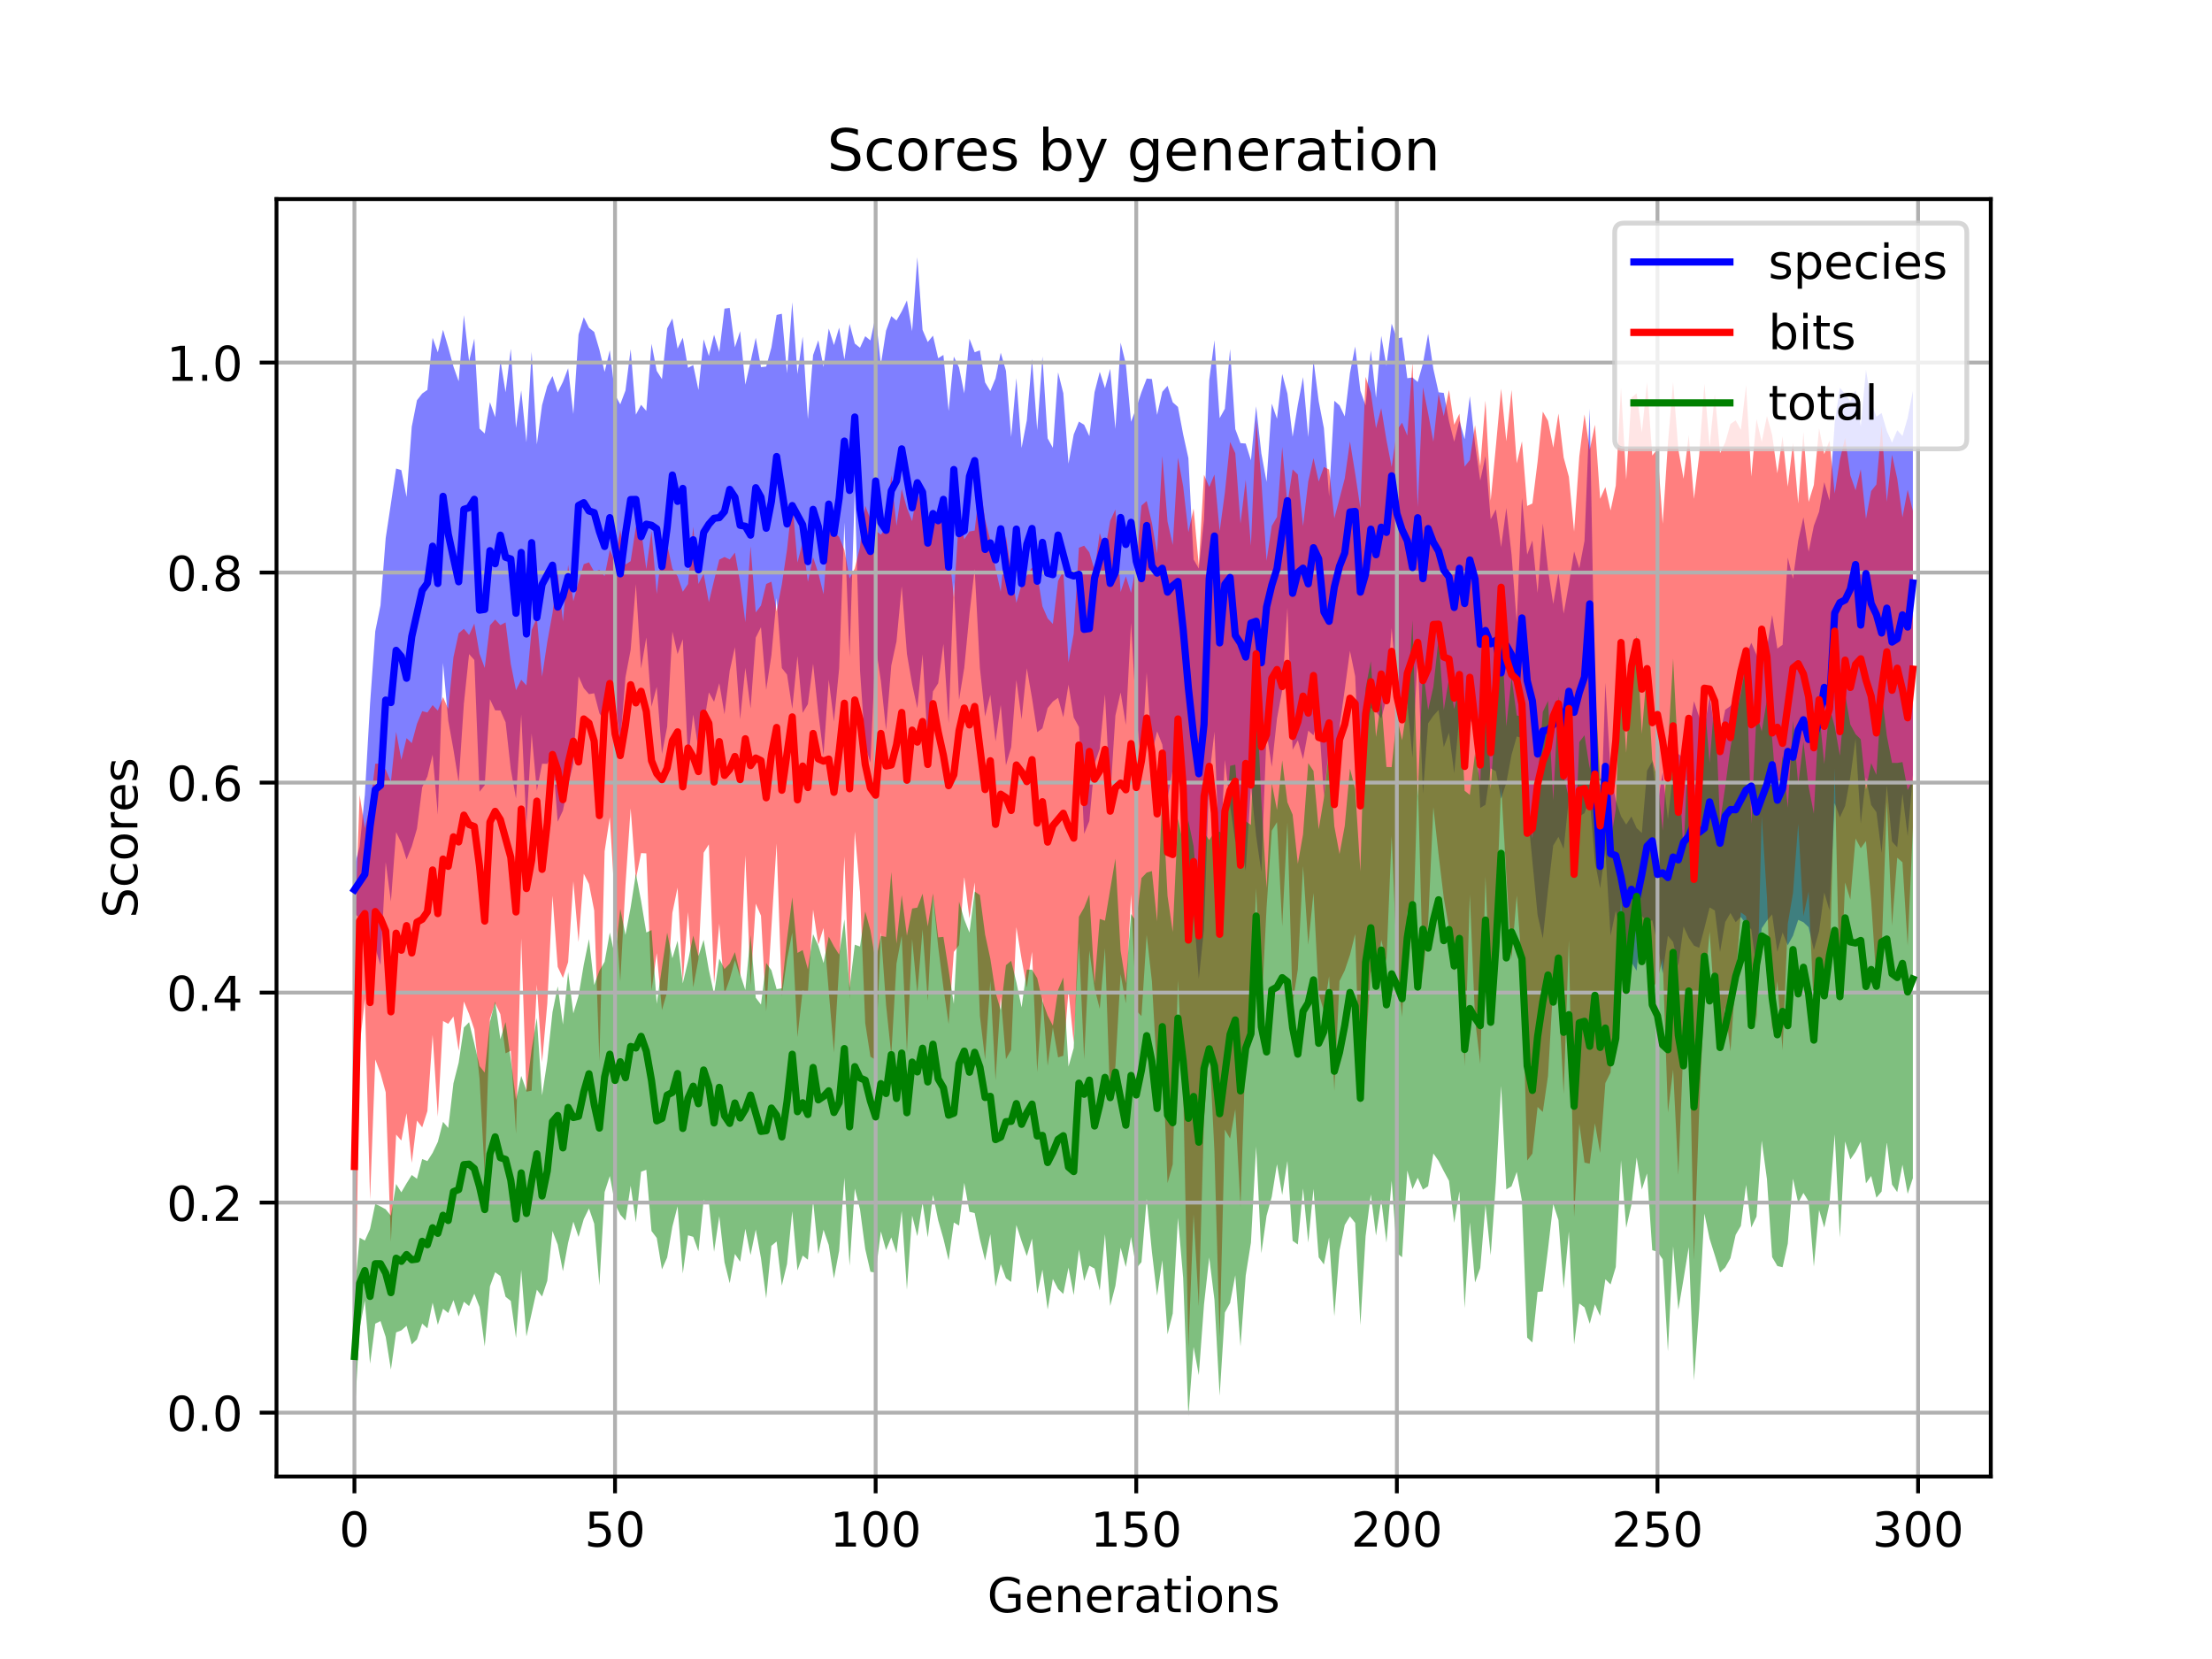 <?xml version="1.0" encoding="utf-8" standalone="no"?>
<!DOCTYPE svg PUBLIC "-//W3C//DTD SVG 1.1//EN"
  "http://www.w3.org/Graphics/SVG/1.1/DTD/svg11.dtd">
<!-- Created with matplotlib (https://matplotlib.org/) -->
<svg height="345.6pt" version="1.1" viewBox="0 0 460.8 345.6" width="460.8pt" xmlns="http://www.w3.org/2000/svg" xmlns:xlink="http://www.w3.org/1999/xlink">
 <defs>
  <style type="text/css">
*{stroke-linecap:butt;stroke-linejoin:round;}
  </style>
 </defs>
 <g id="figure_1">
  <g id="patch_1">
   <path d="M 0 345.6 
L 460.8 345.6 
L 460.8 0 
L 0 0 
z
" style="fill:#ffffff;"/>
  </g>
  <g id="axes_1">
   <g id="patch_2">
    <path d="M 57.6 307.584 
L 414.72 307.584 
L 414.72 41.472 
L 57.6 41.472 
z
" style="fill:#ffffff;"/>
   </g>
   <g id="PolyCollection_1">
    <path clip-path="url(#pc06fb6ca41)" d="M 73.833 180.457 
L 73.833 190.258 
L 74.919 191.268 
L 76.004 198.724 
L 77.09 197.72 
L 78.176 197.494 
L 79.262 201.085 
L 80.348 179.583 
L 81.433 187.815 
L 82.519 173.358 
L 83.605 175.574 
L 84.691 179.038 
L 85.777 176.339 
L 86.862 172.632 
L 87.948 164.011 
L 89.034 161.75 
L 90.12 157.199 
L 91.206 169.702 
L 92.291 138.096 
L 93.377 150.114 
L 94.463 156.17 
L 95.549 162.956 
L 96.635 146.575 
L 97.72 136.258 
L 98.806 137.489 
L 99.892 164.936 
L 100.978 163.573 
L 102.064 145.663 
L 103.149 147.978 
L 104.235 148 
L 105.321 150.473 
L 106.407 160.245 
L 107.493 166.344 
L 108.578 148.843 
L 109.664 172 
L 110.75 152.812 
L 111.836 164.726 
L 112.922 159.105 
L 114.007 159.115 
L 115.093 157.143 
L 116.179 171.188 
L 117.265 168.875 
L 118.351 163.569 
L 119.436 159.061 
L 120.522 140.891 
L 121.608 143.346 
L 122.694 144.608 
L 123.78 144.418 
L 124.865 148.589 
L 125.951 150.224 
L 127.037 142.73 
L 128.123 145.836 
L 129.209 154.857 
L 130.294 141.091 
L 131.38 135.366 
L 132.466 121.695 
L 133.552 139.27 
L 134.638 132.78 
L 135.723 147.23 
L 136.809 143.073 
L 137.895 157.055 
L 138.981 151.385 
L 140.067 131.57 
L 141.152 136.267 
L 142.238 133.149 
L 143.324 158.462 
L 144.41 148.847 
L 145.496 156.183 
L 146.581 151.149 
L 147.667 144.231 
L 148.753 146.196 
L 149.839 142.319 
L 150.925 148.82 
L 152.01 139.759 
L 153.096 134.813 
L 154.182 149.866 
L 155.268 139.118 
L 156.354 147.609 
L 157.439 132.827 
L 158.525 130.655 
L 159.611 143.72 
L 160.697 136.514 
L 161.783 124.598 
L 162.868 139.159 
L 163.954 140.544 
L 165.04 147.684 
L 166.126 136.661 
L 167.212 148.508 
L 168.297 146.682 
L 169.383 138.26 
L 170.469 148.518 
L 171.555 157.302 
L 172.641 141.602 
L 173.726 150.332 
L 174.812 139.261 
L 175.898 108.872 
L 176.984 136.856 
L 178.07 102.166 
L 179.155 139.665 
L 180.241 155.446 
L 181.327 158.853 
L 182.413 134.56 
L 183.499 141.823 
L 184.584 152.07 
L 185.67 138.64 
L 186.756 133.617 
L 187.842 122.128 
L 188.928 136.209 
L 190.013 142.555 
L 191.099 147.548 
L 192.185 136.315 
L 193.271 155.035 
L 194.357 144.033 
L 195.442 142.342 
L 196.528 134.115 
L 197.614 150.671 
L 198.7 121.343 
L 199.786 145.795 
L 200.871 139.133 
L 201.957 127.885 
L 203.043 118.518 
L 204.129 139.153 
L 205.215 149.251 
L 206.3 144.731 
L 207.386 154.453 
L 208.472 146.834 
L 209.558 159.432 
L 210.644 155.659 
L 211.729 141.65 
L 212.815 149.844 
L 213.901 139.207 
L 214.987 145.437 
L 216.073 152.541 
L 217.158 151.725 
L 218.244 147.514 
L 219.33 146.148 
L 220.416 145.37 
L 221.502 149.422 
L 222.587 142.626 
L 223.673 149.456 
L 224.759 151.444 
L 225.845 173.732 
L 226.931 171.029 
L 228.016 159.111 
L 229.102 155.981 
L 230.188 144.641 
L 231.274 166.235 
L 232.36 149.068 
L 233.445 144.247 
L 234.531 151.023 
L 235.617 129.756 
L 236.703 148.903 
L 237.789 159.409 
L 238.875 140.095 
L 239.96 156.92 
L 241.046 152.361 
L 242.132 155.132 
L 243.218 166.331 
L 244.304 160.225 
L 245.389 157.495 
L 246.475 171.683 
L 247.561 191.235 
L 248.647 189.859 
L 249.733 203.927 
L 250.818 193.565 
L 251.904 161.937 
L 252.99 152.437 
L 254.076 180.749 
L 255.162 158.284 
L 256.247 167.871 
L 257.333 175.306 
L 258.419 175.688 
L 259.505 181.364 
L 260.591 163.69 
L 261.676 174.202 
L 262.762 181.682 
L 263.848 152.516 
L 264.934 159.762 
L 266.02 149.698 
L 267.105 143.788 
L 268.191 126.625 
L 269.277 156.202 
L 270.363 154.224 
L 271.449 158.165 
L 272.534 152.209 
L 273.62 153.186 
L 274.706 149.28 
L 275.792 165.752 
L 276.878 155.426 
L 277.963 161.124 
L 279.049 151.439 
L 280.135 143.633 
L 281.221 135.588 
L 282.307 140.884 
L 283.392 165.328 
L 284.478 154.649 
L 285.564 147.47 
L 286.65 148.242 
L 287.736 149.698 
L 288.821 145.582 
L 289.907 130.829 
L 290.993 143.437 
L 292.079 150.44 
L 293.165 146.514 
L 294.25 157.818 
L 295.336 136.118 
L 296.422 165.346 
L 297.508 150.687 
L 298.594 149.11 
L 299.679 147.917 
L 300.765 155.664 
L 301.851 152.657 
L 302.937 161.098 
L 304.023 149.168 
L 305.108 159.979 
L 306.194 150.776 
L 307.28 148.668 
L 308.366 168.304 
L 309.452 167.654 
L 310.537 160.06 
L 311.623 160.688 
L 312.709 166.382 
L 313.795 163.085 
L 314.881 157.268 
L 315.966 153.426 
L 317.052 153.721 
L 318.138 167.985 
L 319.224 179.445 
L 320.31 190.632 
L 321.395 195.508 
L 322.481 185.413 
L 323.567 176.143 
L 324.653 174.326 
L 325.739 176.864 
L 326.824 166.351 
L 327.91 181.898 
L 328.996 170.101 
L 330.082 169.392 
L 331.168 166.457 
L 332.253 179.563 
L 333.339 185.047 
L 334.425 177.067 
L 335.511 194.936 
L 336.597 189.703 
L 337.682 195.351 
L 338.768 204.956 
L 339.854 200.423 
L 340.94 202.232 
L 342.026 190.784 
L 343.111 192.005 
L 344.197 191.715 
L 345.283 196.727 
L 346.369 202.773 
L 347.455 194.928 
L 348.54 196.248 
L 349.626 201.223 
L 350.712 192.995 
L 351.798 195.369 
L 352.884 196.995 
L 353.969 197.455 
L 355.055 193.406 
L 356.141 189.04 
L 357.227 189.673 
L 358.313 198.349 
L 359.398 192.08 
L 360.484 190.198 
L 361.57 192.114 
L 362.656 191.03 
L 363.742 192.507 
L 364.827 193.616 
L 365.913 201.971 
L 366.999 193.371 
L 368.085 191.769 
L 369.171 190.492 
L 370.256 198.298 
L 371.342 194.258 
L 372.428 196.919 
L 373.514 194.927 
L 374.6 191.628 
L 375.685 192.117 
L 376.771 193.157 
L 377.857 197.915 
L 378.943 194.025 
L 380.029 185.944 
L 381.114 189.647 
L 382.2 167.329 
L 383.286 170.286 
L 384.372 167.886 
L 385.458 161.893 
L 386.543 153.922 
L 387.629 171.614 
L 388.715 161.934 
L 389.801 167.7 
L 390.887 169.194 
L 391.972 177.69 
L 393.058 163.601 
L 394.144 175.323 
L 395.23 176.51 
L 396.316 165.352 
L 397.401 174.199 
L 398.487 161.445 
L 398.487 81.433 
L 398.487 81.433 
L 397.401 87.053 
L 396.316 90.825 
L 395.23 89.618 
L 394.144 92.188 
L 393.058 89.764 
L 391.972 86.037 
L 390.887 86.812 
L 389.801 83.764 
L 388.715 77.036 
L 387.629 88.802 
L 386.543 81.282 
L 385.458 83.566 
L 384.372 82.081 
L 383.286 80.792 
L 382.2 88.076 
L 381.114 104.26 
L 380.029 100.442 
L 378.943 106.598 
L 377.857 109.536 
L 376.771 114.933 
L 375.685 107.762 
L 374.6 112.602 
L 373.514 120.564 
L 372.428 116.159 
L 371.342 134.32 
L 370.256 135.105 
L 369.171 128.111 
L 368.085 134.996 
L 366.999 139.033 
L 365.913 136.395 
L 364.827 133.899 
L 363.742 136.621 
L 362.656 142.298 
L 361.57 145.263 
L 360.484 147.08 
L 359.398 147.86 
L 358.313 152.991 
L 357.227 152.08 
L 356.141 145.062 
L 355.055 151.696 
L 353.969 149.335 
L 352.884 146.057 
L 351.798 153.034 
L 350.712 157.92 
L 349.626 157.042 
L 348.54 160.817 
L 347.455 170.674 
L 346.369 160.867 
L 345.283 167.6 
L 344.197 158.611 
L 343.111 160.543 
L 342.026 173.519 
L 340.94 172.496 
L 339.854 170.09 
L 338.768 171.77 
L 337.682 170.027 
L 336.597 166.742 
L 335.511 160.73 
L 334.425 142.212 
L 333.339 175.936 
L 332.253 144.26 
L 331.168 85.136 
L 330.082 112.666 
L 328.996 118.389 
L 327.91 114.88 
L 326.824 121.658 
L 325.739 127.836 
L 324.653 119.291 
L 323.567 125.822 
L 322.481 118.714 
L 321.395 109.032 
L 320.31 123.521 
L 319.224 112.577 
L 318.138 115.543 
L 317.052 103.732 
L 315.966 129.627 
L 314.881 115.521 
L 313.795 105.805 
L 312.709 113.958 
L 311.623 106.09 
L 310.537 108.171 
L 309.452 95.032 
L 308.366 100.102 
L 307.28 92.547 
L 306.194 82.527 
L 305.108 91.486 
L 304.023 87.608 
L 302.937 92.005 
L 301.851 87.721 
L 300.765 81.851 
L 299.679 81.723 
L 298.594 76.83 
L 297.508 69.541 
L 296.422 75.745 
L 295.336 79.585 
L 294.25 78.644 
L 293.165 78.789 
L 292.079 70.288 
L 290.993 70.512 
L 289.907 67.424 
L 288.821 76.234 
L 287.736 69.955 
L 286.65 82.874 
L 285.564 72.989 
L 284.478 84.473 
L 283.392 81.38 
L 282.307 72.186 
L 281.221 77.715 
L 280.135 86.75 
L 279.049 84.45 
L 277.963 83.493 
L 276.878 103.436 
L 275.792 89.188 
L 274.706 83.573 
L 273.62 75.008 
L 272.534 91.049 
L 271.449 78.55 
L 270.363 84.316 
L 269.277 90.986 
L 268.191 81.991 
L 267.105 77.903 
L 266.02 87.234 
L 264.934 84.079 
L 263.848 100.368 
L 262.762 94.447 
L 261.676 84.638 
L 260.591 95.901 
L 259.505 92.399 
L 258.419 92.308 
L 257.333 89.384 
L 256.247 72.719 
L 255.162 85.145 
L 254.076 87.109 
L 252.99 70.891 
L 251.904 79.202 
L 250.818 108.233 
L 249.733 118.439 
L 248.647 116.551 
L 247.561 95.43 
L 246.475 90.494 
L 245.389 84.77 
L 244.304 83.803 
L 243.218 80.372 
L 242.132 81.623 
L 241.046 86.427 
L 239.96 78.958 
L 238.875 78.858 
L 237.789 81.681 
L 236.703 84.963 
L 235.617 87.872 
L 234.531 75.822 
L 233.445 71.368 
L 232.36 89.371 
L 231.274 76.83 
L 230.188 80.869 
L 229.102 77.459 
L 228.016 81.704 
L 226.931 90.853 
L 225.845 88.485 
L 224.759 87.827 
L 223.673 90.522 
L 222.587 96.589 
L 221.502 81.906 
L 220.416 77.564 
L 219.33 93.28 
L 218.244 91.314 
L 217.158 74.253 
L 216.073 89.624 
L 214.987 74.741 
L 213.901 87.571 
L 212.815 93.309 
L 211.729 78.778 
L 210.644 91.031 
L 209.558 77.246 
L 208.472 73.481 
L 207.386 78.813 
L 206.3 81.46 
L 205.215 79.665 
L 204.129 72.975 
L 203.043 73.385 
L 201.957 70.568 
L 200.871 81.957 
L 199.786 76.558 
L 198.7 74.285 
L 197.614 85.619 
L 196.528 73.938 
L 195.442 74.624 
L 194.357 69.92 
L 193.271 71.255 
L 192.185 68.711 
L 191.099 53.568 
L 190.013 68.999 
L 188.928 62.592 
L 187.842 64.875 
L 186.756 66.78 
L 185.67 65.854 
L 184.584 68.883 
L 183.499 75.913 
L 182.413 65.838 
L 181.327 70.912 
L 180.241 70.038 
L 179.155 72.438 
L 178.07 71.573 
L 176.984 67.472 
L 175.898 74.896 
L 174.812 68.255 
L 173.726 71.896 
L 172.641 68.429 
L 171.555 76.449 
L 170.469 70.889 
L 169.383 73.968 
L 168.297 87.304 
L 167.212 70.132 
L 166.126 77.917 
L 165.04 62.957 
L 163.954 77.772 
L 162.868 65.36 
L 161.783 65.605 
L 160.697 72.39 
L 159.611 76.358 
L 158.525 76.486 
L 157.439 70.363 
L 156.354 75.344 
L 155.268 80.135 
L 154.182 68.99 
L 153.096 72.339 
L 152.01 64.144 
L 150.925 64.296 
L 149.839 73.346 
L 148.753 69.732 
L 147.667 74.159 
L 146.581 70.679 
L 145.496 81.245 
L 144.41 76.044 
L 143.324 76.628 
L 142.238 70.342 
L 141.152 72.624 
L 140.067 66.346 
L 138.981 68.418 
L 137.895 78.985 
L 136.809 77.255 
L 135.723 71.611 
L 134.638 85.611 
L 133.552 84.32 
L 132.466 86.383 
L 131.38 72.762 
L 130.294 81.35 
L 129.209 84.234 
L 128.123 82.217 
L 127.037 72.948 
L 125.951 77.467 
L 124.865 72.84 
L 123.78 69.147 
L 122.694 68.283 
L 121.608 66.082 
L 120.522 69.674 
L 119.436 86.267 
L 118.351 76.709 
L 117.265 79.541 
L 116.179 81.74 
L 115.093 78.335 
L 114.007 80.426 
L 112.922 84.398 
L 111.836 92.59 
L 110.75 73.279 
L 109.664 92.14 
L 108.578 81.335 
L 107.493 89.159 
L 106.407 72.645 
L 105.321 81.717 
L 104.235 74.978 
L 103.149 86.9 
L 102.064 83.765 
L 100.978 90.318 
L 99.892 89.279 
L 98.806 70.539 
L 97.72 75.283 
L 96.635 65.641 
L 95.549 79.435 
L 94.463 76.358 
L 93.377 72.364 
L 92.291 68.695 
L 91.206 73.401 
L 90.12 70.367 
L 89.034 81.216 
L 87.948 81.98 
L 86.862 83.384 
L 85.777 88.889 
L 84.691 103.54 
L 83.605 97.941 
L 82.519 97.595 
L 81.433 104.912 
L 80.348 112.094 
L 79.262 126.118 
L 78.176 131.508 
L 77.09 146.62 
L 76.004 165.541 
L 74.919 176.335 
L 73.833 180.457 
z
" style="fill:#0000ff;fill-opacity:0.5;"/>
   </g>
   <g id="PolyCollection_2">
    <path clip-path="url(#pc06fb6ca41)" d="M 73.833 196.203 
L 73.833 289.791 
L 74.919 218.064 
L 76.004 208.087 
L 77.09 249.876 
L 78.176 220.698 
L 79.262 223.601 
L 80.348 227.54 
L 81.433 258.694 
L 82.519 236.347 
L 83.605 237.602 
L 84.691 231.898 
L 85.777 242.255 
L 86.862 233.431 
L 87.948 234.859 
L 89.034 231.461 
L 90.12 215.58 
L 91.206 232.609 
L 92.291 212.695 
L 93.377 213.281 
L 94.463 211.749 
L 95.549 218.882 
L 96.635 208.628 
L 97.72 211.243 
L 98.806 214.446 
L 99.892 224.715 
L 100.978 244.627 
L 102.064 212.238 
L 103.149 208.983 
L 104.235 211.277 
L 105.321 219.429 
L 106.407 218.886 
L 107.493 236.189 
L 108.578 195.494 
L 109.664 227.422 
L 110.75 227.2 
L 111.836 205.104 
L 112.922 221.253 
L 114.007 209.12 
L 115.093 186.587 
L 116.179 201.409 
L 117.265 203.721 
L 118.351 200.427 
L 119.436 183.572 
L 120.522 196.27 
L 121.608 182.011 
L 122.694 184.152 
L 123.78 189.678 
L 124.865 221.1 
L 125.951 177.358 
L 127.037 170.238 
L 128.123 188.641 
L 129.209 204.487 
L 130.294 184.4 
L 131.38 168.384 
L 132.466 183.143 
L 133.552 177.713 
L 134.638 177.773 
L 135.723 206.353 
L 136.809 198.552 
L 137.895 210.435 
L 138.981 206.648 
L 140.067 190.17 
L 141.152 184.885 
L 142.238 204.547 
L 143.324 189.984 
L 144.41 205.684 
L 145.496 199.825 
L 146.581 177.64 
L 147.667 175.897 
L 148.753 204.942 
L 149.839 192.381 
L 150.925 207.044 
L 152.01 203.993 
L 153.096 200.054 
L 154.182 203.528 
L 155.268 178.188 
L 156.354 205.199 
L 157.439 188.245 
L 158.525 190.746 
L 159.611 210.727 
L 160.697 193.264 
L 161.783 175.715 
L 162.868 207.478 
L 163.954 199.856 
L 165.04 194.287 
L 166.126 216.051 
L 167.212 206.282 
L 168.297 206.923 
L 169.383 189.495 
L 170.469 196.786 
L 171.555 193.327 
L 172.641 206.486 
L 173.726 219.281 
L 174.812 201.259 
L 175.898 178.431 
L 176.984 208.12 
L 178.07 173.221 
L 179.155 185.812 
L 180.241 213.117 
L 181.327 220.124 
L 182.413 220.779 
L 183.499 194.175 
L 184.584 209.364 
L 185.67 219.785 
L 186.756 200.756 
L 187.842 194.944 
L 188.928 219.252 
L 190.013 195.634 
L 191.099 207.012 
L 192.185 193.588 
L 193.271 208.534 
L 194.357 186.748 
L 195.442 197.237 
L 196.528 205.722 
L 197.614 213.352 
L 198.7 198.303 
L 199.786 196.905 
L 200.871 182.667 
L 201.957 191.323 
L 203.043 183.813 
L 204.129 211.637 
L 205.215 220.732 
L 206.3 204.388 
L 207.386 225.049 
L 208.472 207.636 
L 209.558 220.637 
L 210.644 218.701 
L 211.729 193.112 
L 212.815 199.793 
L 213.901 205.742 
L 214.987 198.261 
L 216.073 223.363 
L 217.158 207.719 
L 218.244 222.035 
L 219.33 214.054 
L 220.416 220.269 
L 221.502 219.939 
L 222.587 206.446 
L 223.673 217.182 
L 224.759 196.308 
L 225.845 220.69 
L 226.931 198 
L 228.016 205.907 
L 229.102 210.157 
L 230.188 197.507 
L 231.274 229.467 
L 232.36 222.09 
L 233.445 202.922 
L 234.531 209.022 
L 235.617 186.321 
L 236.703 210.516 
L 237.789 211.679 
L 238.875 194.783 
L 239.96 204.406 
L 241.046 223.808 
L 242.132 218.768 
L 243.218 246.47 
L 244.304 242.534 
L 245.389 204.177 
L 246.475 226.46 
L 247.561 280.814 
L 248.647 253.012 
L 249.733 272.118 
L 250.818 232.925 
L 251.904 217.811 
L 252.99 239.93 
L 254.076 278.596 
L 255.162 235.32 
L 256.247 237.185 
L 257.333 231.064 
L 258.419 251.42 
L 259.505 218.12 
L 260.591 213.397 
L 261.676 185.017 
L 262.762 211.085 
L 263.848 189.118 
L 264.934 173.039 
L 266.02 171.27 
L 267.105 192.959 
L 268.191 171.403 
L 269.277 209.011 
L 270.363 201.956 
L 271.449 180.424 
L 272.534 196.808 
L 273.62 186.023 
L 274.706 206.935 
L 275.792 210.673 
L 276.878 203.359 
L 277.963 227.249 
L 279.049 204.369 
L 280.135 202.158 
L 281.221 198.94 
L 282.307 194.577 
L 283.392 229.91 
L 284.478 218.922 
L 285.564 202.239 
L 286.65 206.149 
L 287.736 195.788 
L 288.821 200.307 
L 289.907 174.098 
L 290.993 200.517 
L 292.079 211.86 
L 293.165 189.78 
L 294.25 198.763 
L 295.336 162.01 
L 296.422 202.884 
L 297.508 192.379 
L 298.594 168.176 
L 299.679 177.992 
L 300.765 187.064 
L 301.851 193.314 
L 302.937 202.392 
L 304.023 194.843 
L 305.108 222.131 
L 306.194 186.364 
L 307.28 212.343 
L 308.366 221.636 
L 309.452 182.61 
L 310.537 209.296 
L 311.623 192.079 
L 312.709 163.694 
L 313.795 182.264 
L 314.881 199.75 
L 315.966 186.548 
L 317.052 201.466 
L 318.138 241.769 
L 319.224 240.323 
L 320.31 230.596 
L 321.395 231.65 
L 322.481 224.143 
L 323.567 205.146 
L 324.653 207.039 
L 325.739 227.939 
L 326.824 195.881 
L 327.91 253.536 
L 328.996 234.088 
L 330.082 242.185 
L 331.168 242.428 
L 332.253 234.013 
L 333.339 240.198 
L 334.425 225.621 
L 335.511 223.437 
L 336.597 207.399 
L 337.682 186.961 
L 338.768 203.341 
L 339.854 194.599 
L 340.94 185.419 
L 342.026 197.027 
L 343.111 198.914 
L 344.197 206.206 
L 345.283 204.122 
L 346.369 199.674 
L 347.455 231.768 
L 348.54 222.826 
L 349.626 244.791 
L 350.712 217.279 
L 351.798 208.622 
L 352.884 262.46 
L 353.969 231.489 
L 355.055 206.79 
L 356.141 194.083 
L 357.227 210.016 
L 358.313 218.734 
L 359.398 209.882 
L 360.484 219.005 
L 361.57 203.798 
L 362.656 190.065 
L 363.742 190.854 
L 364.827 202.699 
L 365.913 213.045 
L 366.999 170.073 
L 368.085 186.919 
L 369.171 214.797 
L 370.256 204.403 
L 371.342 218.786 
L 372.428 192.456 
L 373.514 186.063 
L 374.6 171.622 
L 375.685 190.851 
L 376.771 185.754 
L 377.857 210.544 
L 378.943 202.286 
L 380.029 208.047 
L 381.114 203.508 
L 382.2 160.124 
L 383.286 209.097 
L 384.372 183.84 
L 385.458 187.411 
L 386.543 174.674 
L 387.629 176.707 
L 388.715 175.206 
L 389.801 187.782 
L 390.887 204.462 
L 391.972 198.323 
L 393.058 167.029 
L 394.144 192.861 
L 395.23 178.672 
L 396.316 179.642 
L 397.401 197.028 
L 398.487 172.347 
L 398.487 106.448 
L 398.487 106.448 
L 397.401 102.035 
L 396.316 107.761 
L 395.23 99.715 
L 394.144 94.744 
L 393.058 104.524 
L 391.972 88.614 
L 390.887 100.919 
L 389.801 102.293 
L 388.715 108.094 
L 387.629 97.763 
L 386.543 102.131 
L 385.458 99.009 
L 384.372 91.184 
L 383.286 95.739 
L 382.2 102.825 
L 381.114 91.77 
L 380.029 94.596 
L 378.943 89.233 
L 377.857 101.019 
L 376.771 104.557 
L 375.685 89.964 
L 374.6 104.899 
L 373.514 92.226 
L 372.428 101.388 
L 371.342 90.925 
L 370.256 98.595 
L 369.171 90.594 
L 368.085 86.659 
L 366.999 92.059 
L 365.913 87.333 
L 364.827 99.262 
L 363.742 80.266 
L 362.656 89.547 
L 361.57 87.572 
L 360.484 88.323 
L 359.398 92.179 
L 358.313 94.419 
L 357.227 82.12 
L 356.141 92.995 
L 355.055 79.938 
L 353.969 94.881 
L 352.884 103.918 
L 351.798 90.647 
L 350.712 99.732 
L 349.626 93.645 
L 348.54 79.568 
L 347.455 92.418 
L 346.369 109.12 
L 345.283 93.564 
L 344.197 94.898 
L 343.111 79.655 
L 342.026 90.085 
L 340.94 81.934 
L 339.854 82.851 
L 338.768 99.926 
L 337.682 80.725 
L 336.597 101.162 
L 335.511 106.341 
L 334.425 101.452 
L 333.339 103.916 
L 332.253 88.477 
L 331.168 93.716 
L 330.082 86.335 
L 328.996 95.109 
L 327.91 110.733 
L 326.824 99.314 
L 325.739 95.299 
L 324.653 86.149 
L 323.567 93.249 
L 322.481 87.667 
L 321.395 85.745 
L 320.31 96.159 
L 319.224 104.888 
L 318.138 105.4 
L 317.052 91.929 
L 315.966 96.522 
L 314.881 81.229 
L 313.795 91.939 
L 312.709 80.976 
L 311.623 92.916 
L 310.537 104.274 
L 309.452 83.434 
L 308.366 97.105 
L 307.28 88.552 
L 306.194 95.822 
L 305.108 97.205 
L 304.023 86.177 
L 302.937 88.485 
L 301.851 81.248 
L 300.765 86.681 
L 299.679 82.053 
L 298.594 91.994 
L 297.508 86.115 
L 296.422 80.669 
L 295.336 105.627 
L 294.25 75.49 
L 293.165 90.748 
L 292.079 88.052 
L 290.993 89.636 
L 289.907 97.271 
L 288.821 91.646 
L 287.736 85.032 
L 286.65 89.221 
L 285.564 81.789 
L 284.478 78.514 
L 283.392 105.851 
L 282.307 98.618 
L 281.221 91.963 
L 280.135 99.668 
L 279.049 103.851 
L 277.963 107.979 
L 276.878 97.811 
L 275.792 97.28 
L 274.706 100.325 
L 273.62 95.422 
L 272.534 100.307 
L 271.449 109.604 
L 270.363 98.838 
L 269.277 97.79 
L 268.191 104.983 
L 267.105 93.111 
L 266.02 107.683 
L 264.934 109.564 
L 263.848 116.826 
L 262.762 100.07 
L 261.676 87.388 
L 260.591 113.684 
L 259.505 99.966 
L 258.419 109.069 
L 257.333 94.414 
L 256.247 92.062 
L 255.162 102.628 
L 254.076 110.648 
L 252.99 98.839 
L 251.904 101.453 
L 250.818 98.895 
L 249.733 117.793 
L 248.647 105.94 
L 247.561 110.86 
L 246.475 101.31 
L 245.389 95.362 
L 244.304 113.51 
L 243.218 108.641 
L 242.132 95.006 
L 241.046 115.303 
L 239.96 108.908 
L 238.875 104.362 
L 237.789 105.321 
L 236.703 117.587 
L 235.617 123.507 
L 234.531 120.045 
L 233.445 123.339 
L 232.36 106.131 
L 231.274 108.494 
L 230.188 114.711 
L 229.102 111.021 
L 228.016 118.737 
L 226.931 115.079 
L 225.845 113.671 
L 224.759 114.107 
L 223.673 132.004 
L 222.587 137.998 
L 221.502 118.889 
L 220.416 121.02 
L 219.33 129.973 
L 218.244 128.826 
L 217.158 126.3 
L 216.073 119.581 
L 214.987 118.225 
L 213.901 119.911 
L 212.815 121.776 
L 211.729 125.599 
L 210.644 118.968 
L 209.558 111.674 
L 208.472 123.258 
L 207.386 118.412 
L 206.3 112.565 
L 205.215 108.221 
L 204.129 100.907 
L 203.043 110.524 
L 201.957 110.713 
L 200.871 112.336 
L 199.786 107.539 
L 198.7 124.458 
L 197.614 114 
L 196.528 108.948 
L 195.442 107.699 
L 194.357 106.421 
L 193.271 109.985 
L 192.185 107.014 
L 191.099 102.183 
L 190.013 108.56 
L 188.928 105.826 
L 187.842 101.892 
L 186.756 109.538 
L 185.67 98.943 
L 184.584 109.797 
L 183.499 111.395 
L 182.413 110.524 
L 181.327 108.17 
L 180.241 105.344 
L 179.155 113.983 
L 178.07 118.415 
L 176.984 120.508 
L 175.898 114.564 
L 174.812 111.852 
L 173.726 110.821 
L 172.641 109.767 
L 171.555 123.784 
L 170.469 119.392 
L 169.383 116.091 
L 168.297 121.188 
L 167.212 112.887 
L 166.126 117.202 
L 165.04 104.4 
L 163.954 114.463 
L 162.868 121.767 
L 161.783 127.38 
L 160.697 121.172 
L 159.611 121.659 
L 158.525 126.14 
L 157.439 127.582 
L 156.354 113.779 
L 155.268 129.606 
L 154.182 121.291 
L 153.096 115.116 
L 152.01 116.552 
L 150.925 116.025 
L 149.839 116.588 
L 148.753 120.885 
L 147.667 125.455 
L 146.581 119.487 
L 145.496 121.653 
L 144.41 109.727 
L 143.324 121.669 
L 142.238 123.272 
L 141.152 120.035 
L 140.067 118.441 
L 138.981 113.38 
L 137.895 114.401 
L 136.809 123.743 
L 135.723 110.583 
L 134.638 118.597 
L 133.552 110.307 
L 132.466 109.718 
L 131.38 116.894 
L 130.294 117.611 
L 129.209 110.324 
L 128.123 117.045 
L 127.037 114.531 
L 125.951 120.02 
L 124.865 118.703 
L 123.78 119.108 
L 122.694 117.134 
L 121.608 117.534 
L 120.522 121.192 
L 119.436 125.231 
L 118.351 117.667 
L 117.265 129.448 
L 116.179 119.452 
L 115.093 127.766 
L 114.007 133.732 
L 112.922 140.958 
L 111.836 128.682 
L 110.75 131.253 
L 109.664 142.773 
L 108.578 141.6 
L 107.493 143.772 
L 106.407 138.292 
L 105.321 129.657 
L 104.235 130.226 
L 103.149 129.062 
L 102.064 130.273 
L 100.978 139.134 
L 99.892 136.18 
L 98.806 129.907 
L 97.72 132.285 
L 96.635 130.983 
L 95.549 131.913 
L 94.463 136.904 
L 93.377 147.671 
L 92.291 145.216 
L 91.206 148.027 
L 90.12 146.889 
L 89.034 148.425 
L 87.948 148.152 
L 86.862 150.772 
L 85.777 154.806 
L 84.691 153.763 
L 83.605 158.292 
L 82.519 152.455 
L 81.433 162.867 
L 80.348 160.337 
L 79.262 159.06 
L 78.176 159.088 
L 77.09 167.834 
L 76.004 172.532 
L 74.919 165.621 
L 73.833 196.203 
z
" style="fill:#ff0000;fill-opacity:0.5;"/>
   </g>
   <g id="PolyCollection_3">
    <path clip-path="url(#pc06fb6ca41)" d="M 73.833 269.639 
L 73.833 295.488 
L 74.919 276.824 
L 76.004 270.937 
L 77.09 284.11 
L 78.176 275.744 
L 79.262 275.202 
L 80.348 278.508 
L 81.433 285.321 
L 82.519 277.557 
L 83.605 277.145 
L 84.691 276.183 
L 85.777 280.074 
L 86.862 279.005 
L 87.948 275.729 
L 89.034 276.726 
L 90.12 271.365 
L 91.206 275.979 
L 92.291 272.631 
L 93.377 273.528 
L 94.463 270.841 
L 95.549 274.242 
L 96.635 271.17 
L 97.72 272.078 
L 98.806 269.497 
L 99.892 272.277 
L 100.978 280.502 
L 102.064 267.976 
L 103.149 265.026 
L 104.235 265.826 
L 105.321 270.139 
L 106.407 271.012 
L 107.493 278.739 
L 108.578 264.559 
L 109.664 278.42 
L 110.75 273.567 
L 111.836 268.662 
L 112.922 270.092 
L 114.007 266.818 
L 115.093 256.443 
L 116.179 259.28 
L 117.265 264.823 
L 118.351 258.895 
L 119.436 254.488 
L 120.522 257.683 
L 121.608 253.956 
L 122.694 251.745 
L 123.78 254.924 
L 124.865 267.784 
L 125.951 248.34 
L 127.037 244.977 
L 128.123 250.816 
L 129.209 253.03 
L 130.294 254.261 
L 131.38 246.999 
L 132.466 254.63 
L 133.552 244.085 
L 134.638 243.692 
L 135.723 256.444 
L 136.809 257.883 
L 137.895 264.445 
L 138.981 261.96 
L 140.067 255.531 
L 141.152 251.3 
L 142.238 265.3 
L 143.324 257.334 
L 144.41 257.654 
L 145.496 260.679 
L 146.581 250.023 
L 147.667 250.48 
L 148.753 260.774 
L 149.839 253.343 
L 150.925 262.955 
L 152.01 267.331 
L 153.096 261.212 
L 154.182 262.852 
L 155.268 255.982 
L 156.354 261.453 
L 157.439 256.137 
L 158.525 262.114 
L 159.611 270.502 
L 160.697 259.529 
L 161.783 258.621 
L 162.868 267.819 
L 163.954 263.315 
L 165.04 252.321 
L 166.126 264.665 
L 167.212 261.55 
L 168.297 262.424 
L 169.383 250.146 
L 170.469 261.24 
L 171.555 256.172 
L 172.641 259.369 
L 173.726 266.348 
L 174.812 260.539 
L 175.898 245.354 
L 176.984 263.685 
L 178.07 247.609 
L 179.155 251.947 
L 180.241 260.187 
L 181.327 264.926 
L 182.413 265.13 
L 183.499 256.518 
L 184.584 260.422 
L 185.67 257.768 
L 186.756 261.06 
L 187.842 252.278 
L 188.928 268.669 
L 190.013 253.233 
L 191.099 257.537 
L 192.185 250.558 
L 193.271 257.784 
L 194.357 248.921 
L 195.442 254.227 
L 196.528 258.041 
L 197.614 262.564 
L 198.7 254.661 
L 199.786 255.313 
L 200.871 246.397 
L 201.957 252.441 
L 203.043 252.705 
L 204.129 258.149 
L 205.215 262.589 
L 206.3 257.088 
L 207.386 268.048 
L 208.472 263.337 
L 209.558 266.27 
L 210.644 267.049 
L 211.729 255.194 
L 212.815 258.579 
L 213.901 261.668 
L 214.987 258.011 
L 216.073 269.525 
L 217.158 264.484 
L 218.244 272.8 
L 219.33 266.427 
L 220.416 268.51 
L 221.502 269.559 
L 222.587 264.065 
L 223.673 269.809 
L 224.759 260.297 
L 225.845 266.839 
L 226.931 263.67 
L 228.016 264.263 
L 229.102 268.853 
L 230.188 257.085 
L 231.274 272.066 
L 232.36 267.868 
L 233.445 259.9 
L 234.531 263.952 
L 235.617 257.675 
L 236.703 264.226 
L 237.789 262.919 
L 238.875 249.721 
L 239.96 260.765 
L 241.046 269.908 
L 242.132 262.528 
L 243.218 277.962 
L 244.304 273.623 
L 245.389 253.689 
L 246.475 266.218 
L 247.561 294.959 
L 248.647 280.586 
L 249.733 286.464 
L 250.818 271.734 
L 251.904 261.961 
L 252.99 270.765 
L 254.076 290.767 
L 255.162 273.429 
L 256.247 271.436 
L 257.333 265.658 
L 258.419 280.486 
L 259.505 265.698 
L 260.591 258.861 
L 261.676 238.823 
L 262.762 261.096 
L 263.848 253.281 
L 264.934 249.283 
L 266.02 242.512 
L 267.105 248.93 
L 268.191 241.848 
L 269.277 258.478 
L 270.363 259.255 
L 271.449 247.568 
L 272.534 258.858 
L 273.62 247.658 
L 274.706 261.923 
L 275.792 263.409 
L 276.878 257.792 
L 277.963 274.205 
L 279.049 260.495 
L 280.135 255.18 
L 281.221 253.397 
L 282.307 254.752 
L 283.392 276.06 
L 284.478 257.492 
L 285.564 248.806 
L 286.65 257.405 
L 287.736 249.885 
L 288.821 258.877 
L 289.907 245.941 
L 290.993 261.057 
L 292.079 261.909 
L 293.165 243.844 
L 294.25 247.71 
L 295.336 245.347 
L 296.422 247.81 
L 297.508 247.111 
L 298.594 240.285 
L 299.679 241.827 
L 300.765 243.963 
L 301.851 245.983 
L 302.937 254.751 
L 304.023 248.177 
L 305.108 272.525 
L 306.194 254.626 
L 307.28 267.173 
L 308.366 264.143 
L 309.452 251.032 
L 310.537 261.494 
L 311.623 246.256 
L 312.709 226.163 
L 313.795 247.772 
L 314.881 247.124 
L 315.966 244.131 
L 317.052 250.206 
L 318.138 278.643 
L 319.224 279.675 
L 320.31 269.139 
L 321.395 269.022 
L 322.481 260.208 
L 323.567 250.8 
L 324.653 254.174 
L 325.739 268.434 
L 326.824 256.552 
L 327.91 280.086 
L 328.996 271.54 
L 330.082 272.354 
L 331.168 275.766 
L 332.253 271.725 
L 333.339 274.133 
L 334.425 266.49 
L 335.511 267.574 
L 336.597 263.946 
L 337.682 241.727 
L 338.768 255.798 
L 339.854 250.982 
L 340.94 241.114 
L 342.026 247.801 
L 343.111 244.435 
L 344.197 260.437 
L 345.283 260.756 
L 346.369 262.333 
L 347.455 281.517 
L 348.54 259.635 
L 349.626 272.856 
L 350.712 266.474 
L 351.798 259.767 
L 352.884 287.574 
L 353.969 272.664 
L 355.055 252.816 
L 356.141 258.062 
L 357.227 261.493 
L 358.313 265.08 
L 359.398 264.031 
L 360.484 262.112 
L 361.57 257.244 
L 362.656 255.375 
L 363.742 246.83 
L 364.827 255.719 
L 365.913 253.431 
L 366.999 237.601 
L 368.085 245.618 
L 369.171 261.876 
L 370.256 263.734 
L 371.342 263.997 
L 372.428 259.074 
L 373.514 245.533 
L 374.6 250.575 
L 375.685 248.513 
L 376.771 250.286 
L 377.857 263.861 
L 378.943 252.06 
L 380.029 255.733 
L 381.114 250.744 
L 382.2 236.293 
L 383.286 257.811 
L 384.372 237.775 
L 385.458 241.537 
L 386.543 239.963 
L 387.629 237.825 
L 388.715 246.516 
L 389.801 244.969 
L 390.887 249.501 
L 391.972 248.228 
L 393.058 237.961 
L 394.144 246.766 
L 395.23 248.342 
L 396.316 242.625 
L 397.401 248.712 
L 398.487 245.418 
L 398.487 162.484 
L 398.487 162.484 
L 397.401 164.585 
L 396.316 158.752 
L 395.23 158.936 
L 394.144 158.919 
L 393.058 153.267 
L 391.972 144.253 
L 390.887 161.424 
L 389.801 158.966 
L 388.715 164.488 
L 387.629 154.003 
L 386.543 152.928 
L 385.458 150.915 
L 384.372 144.655 
L 383.286 157.425 
L 382.2 151.316 
L 381.114 147.308 
L 380.029 159.172 
L 378.943 148.092 
L 377.857 169.488 
L 376.771 163.917 
L 375.685 154.479 
L 374.6 163.513 
L 373.514 150.111 
L 372.428 168.253 
L 371.342 157.406 
L 370.256 167.392 
L 369.171 153.883 
L 368.085 145.71 
L 366.999 152.354 
L 365.913 148.646 
L 364.827 171.583 
L 363.742 137.948 
L 362.656 144.502 
L 361.57 149.584 
L 360.484 155.815 
L 359.398 163.822 
L 358.313 171.347 
L 357.227 145.234 
L 356.141 158.965 
L 355.055 145.587 
L 353.969 158.838 
L 352.884 173.653 
L 351.798 153.11 
L 350.712 177.578 
L 349.626 158.547 
L 348.54 137.192 
L 347.455 155.835 
L 346.369 173.044 
L 345.283 162.422 
L 344.197 158.217 
L 343.111 139.24 
L 342.026 152.851 
L 340.94 132.363 
L 339.854 138.845 
L 338.768 156.823 
L 337.682 139.4 
L 336.597 168.675 
L 335.511 175.279 
L 334.425 161.849 
L 333.339 162.258 
L 332.253 142.954 
L 331.168 160.15 
L 330.082 153.159 
L 328.996 154.575 
L 327.91 180.816 
L 326.824 166.191 
L 325.739 161.674 
L 324.653 144.99 
L 323.567 166.728 
L 322.481 145.997 
L 321.395 148.306 
L 320.31 162.698 
L 319.224 174.617 
L 318.138 165.46 
L 317.052 149.272 
L 315.966 149.046 
L 314.881 141.159 
L 313.795 151.331 
L 312.709 129.364 
L 311.623 148.096 
L 310.537 164.433 
L 309.452 132.291 
L 308.366 163.16 
L 307.28 156.929 
L 306.194 165.577 
L 305.108 164.727 
L 304.023 142.802 
L 302.937 147.702 
L 301.851 141.294 
L 300.765 147.94 
L 299.679 133.051 
L 298.594 143.093 
L 297.508 147.917 
L 296.422 139.317 
L 295.336 165.881 
L 294.25 129.193 
L 293.165 146.734 
L 292.079 154.194 
L 290.993 149.346 
L 289.907 159.811 
L 288.821 159.776 
L 287.736 145.942 
L 286.65 153.523 
L 285.564 137.746 
L 284.478 143.411 
L 283.392 181.517 
L 282.307 164.401 
L 281.221 160.106 
L 280.135 172.071 
L 279.049 177.907 
L 277.963 172.117 
L 276.878 155.736 
L 275.792 166.318 
L 274.706 172.752 
L 273.62 160.601 
L 272.534 158.959 
L 271.449 173.809 
L 270.363 179.947 
L 269.277 169.717 
L 268.191 167.129 
L 267.105 158.398 
L 266.02 168.736 
L 264.934 163.169 
L 263.848 184.997 
L 262.762 166.716 
L 261.676 142.842 
L 260.591 171.859 
L 259.505 171.054 
L 258.419 174.023 
L 257.333 159.295 
L 256.247 159.543 
L 255.162 174.094 
L 254.076 173.261 
L 252.99 173.313 
L 251.904 174.999 
L 250.818 173.443 
L 249.733 189.413 
L 248.647 176.257 
L 247.561 170.971 
L 246.475 175.759 
L 245.389 170.501 
L 244.304 194.138 
L 243.218 186.641 
L 242.132 165.209 
L 241.046 191.919 
L 239.96 181.461 
L 238.875 181.781 
L 237.789 182.913 
L 236.703 191.976 
L 235.617 190.402 
L 234.531 204.845 
L 233.445 198.078 
L 232.36 178.847 
L 231.274 185.262 
L 230.188 191.799 
L 229.102 191.424 
L 228.016 204.865 
L 226.931 186.353 
L 225.845 189.066 
L 224.759 190.976 
L 223.673 218.318 
L 222.587 222.187 
L 221.502 203.618 
L 220.416 206.218 
L 219.33 213.651 
L 218.244 211.552 
L 217.158 208.568 
L 216.073 203.777 
L 214.987 201.992 
L 213.901 201.984 
L 212.815 209.848 
L 211.729 204.608 
L 210.644 200.153 
L 209.558 201.057 
L 208.472 210.415 
L 207.386 206.754 
L 206.3 199.689 
L 205.215 194.663 
L 204.129 186.453 
L 203.043 185.723 
L 201.957 194.286 
L 200.871 191.531 
L 199.786 187.814 
L 198.7 209.142 
L 197.614 202.063 
L 196.528 195.162 
L 195.442 195.275 
L 194.357 186.131 
L 193.271 192.993 
L 192.185 186.169 
L 191.099 189.066 
L 190.013 189.269 
L 188.928 194.934 
L 187.842 186.474 
L 186.756 196.592 
L 185.67 181.635 
L 184.584 195.18 
L 183.499 194.959 
L 182.413 200.222 
L 181.327 193.826 
L 180.241 189.865 
L 179.155 197.18 
L 178.07 196.793 
L 176.984 205.792 
L 175.898 191.523 
L 174.812 198.863 
L 173.726 197.154 
L 172.641 195.108 
L 171.555 200.63 
L 170.469 197.012 
L 169.383 194.606 
L 168.297 201.928 
L 167.212 197.903 
L 166.126 198.513 
L 165.04 186.906 
L 163.954 195.587 
L 162.868 205.883 
L 161.783 206.056 
L 160.697 202.123 
L 159.611 200.6 
L 158.525 209.263 
L 157.439 207.841 
L 156.354 194.799 
L 155.268 206.246 
L 154.182 202.95 
L 153.096 198.341 
L 152.01 200.722 
L 150.925 201.872 
L 149.839 199.684 
L 148.753 207.079 
L 147.667 202.047 
L 146.581 195.779 
L 145.496 199.173 
L 144.41 194.899 
L 143.324 200.218 
L 142.238 204.852 
L 141.152 195.977 
L 140.067 199.622 
L 138.981 194.293 
L 137.895 201.532 
L 136.809 209.119 
L 135.723 193.758 
L 134.638 194.26 
L 133.552 187.692 
L 132.466 181.997 
L 131.38 189.003 
L 130.294 194.766 
L 129.209 189.322 
L 128.123 199.336 
L 127.037 194.251 
L 125.951 200.362 
L 124.865 202.218 
L 123.78 205.204 
L 122.694 195.632 
L 121.608 200.972 
L 120.522 207.419 
L 119.436 211.114 
L 118.351 202.507 
L 117.265 213.429 
L 116.179 205.472 
L 115.093 210.86 
L 114.007 221.034 
L 112.922 228.185 
L 111.836 212.066 
L 110.75 218.611 
L 109.664 227.157 
L 108.578 224.118 
L 107.493 229.138 
L 106.407 220.69 
L 105.321 212.913 
L 104.235 216.501 
L 103.149 208.626 
L 102.064 212.876 
L 100.978 223.45 
L 99.892 222.076 
L 98.806 217.38 
L 97.72 212.949 
L 96.635 214.057 
L 95.549 221.36 
L 94.463 225.662 
L 93.377 234.974 
L 92.291 233.696 
L 91.206 237.873 
L 90.12 240.162 
L 89.034 241.876 
L 87.948 241.448 
L 86.862 245.572 
L 85.777 244.778 
L 84.691 246.519 
L 83.605 248.383 
L 82.519 246.645 
L 81.433 253.256 
L 80.348 251.919 
L 79.262 251.325 
L 78.176 250.783 
L 77.09 256.017 
L 76.004 258.44 
L 74.919 257.828 
L 73.833 269.639 
z
" style="fill:#008000;fill-opacity:0.5;"/>
   </g>
   <g id="matplotlib.axis_1">
    <g id="xtick_1">
     <g id="line2d_1">
      <path clip-path="url(#pc06fb6ca41)" d="M 73.833 307.584 
L 73.833 41.472 
" style="fill:none;stroke:#b0b0b0;stroke-linecap:square;stroke-width:0.8;"/>
     </g>
     <g id="line2d_2">
      <defs>
       <path d="M 0 0 
L 0 3.5 
" id="m85e524d5f1" style="stroke:#000000;stroke-width:0.8;"/>
      </defs>
      <g>
       <use style="stroke:#000000;stroke-width:0.8;" x="73.833" xlink:href="#m85e524d5f1" y="307.584"/>
      </g>
     </g>
     <g id="text_1">
      <!-- 0 -->
      <defs>
       <path d="M 31.781 66.406 
Q 24.172 66.406 20.328 58.906 
Q 16.5 51.422 16.5 36.375 
Q 16.5 21.391 20.328 13.891 
Q 24.172 6.391 31.781 6.391 
Q 39.453 6.391 43.281 13.891 
Q 47.125 21.391 47.125 36.375 
Q 47.125 51.422 43.281 58.906 
Q 39.453 66.406 31.781 66.406 
z
M 31.781 74.219 
Q 44.047 74.219 50.516 64.516 
Q 56.984 54.828 56.984 36.375 
Q 56.984 17.969 50.516 8.266 
Q 44.047 -1.422 31.781 -1.422 
Q 19.531 -1.422 13.062 8.266 
Q 6.594 17.969 6.594 36.375 
Q 6.594 54.828 13.062 64.516 
Q 19.531 74.219 31.781 74.219 
z
" id="DejaVuSans-48"/>
      </defs>
      <g transform="translate(70.651 322.182)scale(0.1 -0.1)">
       <use xlink:href="#DejaVuSans-48"/>
      </g>
     </g>
    </g>
    <g id="xtick_2">
     <g id="line2d_3">
      <path clip-path="url(#pc06fb6ca41)" d="M 128.123 307.584 
L 128.123 41.472 
" style="fill:none;stroke:#b0b0b0;stroke-linecap:square;stroke-width:0.8;"/>
     </g>
     <g id="line2d_4">
      <g>
       <use style="stroke:#000000;stroke-width:0.8;" x="128.123" xlink:href="#m85e524d5f1" y="307.584"/>
      </g>
     </g>
     <g id="text_2">
      <!-- 50 -->
      <defs>
       <path d="M 10.797 72.906 
L 49.516 72.906 
L 49.516 64.594 
L 19.828 64.594 
L 19.828 46.734 
Q 21.969 47.469 24.109 47.828 
Q 26.266 48.188 28.422 48.188 
Q 40.625 48.188 47.75 41.5 
Q 54.891 34.812 54.891 23.391 
Q 54.891 11.625 47.562 5.094 
Q 40.234 -1.422 26.906 -1.422 
Q 22.312 -1.422 17.547 -0.641 
Q 12.797 0.141 7.719 1.703 
L 7.719 11.625 
Q 12.109 9.234 16.797 8.062 
Q 21.484 6.891 26.703 6.891 
Q 35.156 6.891 40.078 11.328 
Q 45.016 15.766 45.016 23.391 
Q 45.016 31 40.078 35.438 
Q 35.156 39.891 26.703 39.891 
Q 22.75 39.891 18.812 39.016 
Q 14.891 38.141 10.797 36.281 
z
" id="DejaVuSans-53"/>
      </defs>
      <g transform="translate(121.76 322.182)scale(0.1 -0.1)">
       <use xlink:href="#DejaVuSans-53"/>
       <use x="63.623" xlink:href="#DejaVuSans-48"/>
      </g>
     </g>
    </g>
    <g id="xtick_3">
     <g id="line2d_5">
      <path clip-path="url(#pc06fb6ca41)" d="M 182.413 307.584 
L 182.413 41.472 
" style="fill:none;stroke:#b0b0b0;stroke-linecap:square;stroke-width:0.8;"/>
     </g>
     <g id="line2d_6">
      <g>
       <use style="stroke:#000000;stroke-width:0.8;" x="182.413" xlink:href="#m85e524d5f1" y="307.584"/>
      </g>
     </g>
     <g id="text_3">
      <!-- 100 -->
      <defs>
       <path d="M 12.406 8.297 
L 28.516 8.297 
L 28.516 63.922 
L 10.984 60.406 
L 10.984 69.391 
L 28.422 72.906 
L 38.281 72.906 
L 38.281 8.297 
L 54.391 8.297 
L 54.391 0 
L 12.406 0 
z
" id="DejaVuSans-49"/>
      </defs>
      <g transform="translate(172.869 322.182)scale(0.1 -0.1)">
       <use xlink:href="#DejaVuSans-49"/>
       <use x="63.623" xlink:href="#DejaVuSans-48"/>
       <use x="127.246" xlink:href="#DejaVuSans-48"/>
      </g>
     </g>
    </g>
    <g id="xtick_4">
     <g id="line2d_7">
      <path clip-path="url(#pc06fb6ca41)" d="M 236.703 307.584 
L 236.703 41.472 
" style="fill:none;stroke:#b0b0b0;stroke-linecap:square;stroke-width:0.8;"/>
     </g>
     <g id="line2d_8">
      <g>
       <use style="stroke:#000000;stroke-width:0.8;" x="236.703" xlink:href="#m85e524d5f1" y="307.584"/>
      </g>
     </g>
     <g id="text_4">
      <!-- 150 -->
      <g transform="translate(227.159 322.182)scale(0.1 -0.1)">
       <use xlink:href="#DejaVuSans-49"/>
       <use x="63.623" xlink:href="#DejaVuSans-53"/>
       <use x="127.246" xlink:href="#DejaVuSans-48"/>
      </g>
     </g>
    </g>
    <g id="xtick_5">
     <g id="line2d_9">
      <path clip-path="url(#pc06fb6ca41)" d="M 290.993 307.584 
L 290.993 41.472 
" style="fill:none;stroke:#b0b0b0;stroke-linecap:square;stroke-width:0.8;"/>
     </g>
     <g id="line2d_10">
      <g>
       <use style="stroke:#000000;stroke-width:0.8;" x="290.993" xlink:href="#m85e524d5f1" y="307.584"/>
      </g>
     </g>
     <g id="text_5">
      <!-- 200 -->
      <defs>
       <path d="M 19.188 8.297 
L 53.609 8.297 
L 53.609 0 
L 7.328 0 
L 7.328 8.297 
Q 12.938 14.109 22.625 23.891 
Q 32.328 33.688 34.812 36.531 
Q 39.547 41.844 41.422 45.531 
Q 43.312 49.219 43.312 52.781 
Q 43.312 58.594 39.234 62.25 
Q 35.156 65.922 28.609 65.922 
Q 23.969 65.922 18.812 64.312 
Q 13.672 62.703 7.812 59.422 
L 7.812 69.391 
Q 13.766 71.781 18.938 73 
Q 24.125 74.219 28.422 74.219 
Q 39.75 74.219 46.484 68.547 
Q 53.219 62.891 53.219 53.422 
Q 53.219 48.922 51.531 44.891 
Q 49.859 40.875 45.406 35.406 
Q 44.188 33.984 37.641 27.219 
Q 31.109 20.453 19.188 8.297 
z
" id="DejaVuSans-50"/>
      </defs>
      <g transform="translate(281.449 322.182)scale(0.1 -0.1)">
       <use xlink:href="#DejaVuSans-50"/>
       <use x="63.623" xlink:href="#DejaVuSans-48"/>
       <use x="127.246" xlink:href="#DejaVuSans-48"/>
      </g>
     </g>
    </g>
    <g id="xtick_6">
     <g id="line2d_11">
      <path clip-path="url(#pc06fb6ca41)" d="M 345.283 307.584 
L 345.283 41.472 
" style="fill:none;stroke:#b0b0b0;stroke-linecap:square;stroke-width:0.8;"/>
     </g>
     <g id="line2d_12">
      <g>
       <use style="stroke:#000000;stroke-width:0.8;" x="345.283" xlink:href="#m85e524d5f1" y="307.584"/>
      </g>
     </g>
     <g id="text_6">
      <!-- 250 -->
      <g transform="translate(335.739 322.182)scale(0.1 -0.1)">
       <use xlink:href="#DejaVuSans-50"/>
       <use x="63.623" xlink:href="#DejaVuSans-53"/>
       <use x="127.246" xlink:href="#DejaVuSans-48"/>
      </g>
     </g>
    </g>
    <g id="xtick_7">
     <g id="line2d_13">
      <path clip-path="url(#pc06fb6ca41)" d="M 399.573 307.584 
L 399.573 41.472 
" style="fill:none;stroke:#b0b0b0;stroke-linecap:square;stroke-width:0.8;"/>
     </g>
     <g id="line2d_14">
      <g>
       <use style="stroke:#000000;stroke-width:0.8;" x="399.573" xlink:href="#m85e524d5f1" y="307.584"/>
      </g>
     </g>
     <g id="text_7">
      <!-- 300 -->
      <defs>
       <path d="M 40.578 39.312 
Q 47.656 37.797 51.625 33 
Q 55.609 28.219 55.609 21.188 
Q 55.609 10.406 48.188 4.484 
Q 40.766 -1.422 27.094 -1.422 
Q 22.516 -1.422 17.656 -0.516 
Q 12.797 0.391 7.625 2.203 
L 7.625 11.719 
Q 11.719 9.328 16.594 8.109 
Q 21.484 6.891 26.812 6.891 
Q 36.078 6.891 40.938 10.547 
Q 45.797 14.203 45.797 21.188 
Q 45.797 27.641 41.281 31.266 
Q 36.766 34.906 28.719 34.906 
L 20.219 34.906 
L 20.219 43.016 
L 29.109 43.016 
Q 36.375 43.016 40.234 45.922 
Q 44.094 48.828 44.094 54.297 
Q 44.094 59.906 40.109 62.906 
Q 36.141 65.922 28.719 65.922 
Q 24.656 65.922 20.016 65.031 
Q 15.375 64.156 9.812 62.312 
L 9.812 71.094 
Q 15.438 72.656 20.344 73.438 
Q 25.25 74.219 29.594 74.219 
Q 40.828 74.219 47.359 69.109 
Q 53.906 64.016 53.906 55.328 
Q 53.906 49.266 50.438 45.094 
Q 46.969 40.922 40.578 39.312 
z
" id="DejaVuSans-51"/>
      </defs>
      <g transform="translate(390.029 322.182)scale(0.1 -0.1)">
       <use xlink:href="#DejaVuSans-51"/>
       <use x="63.623" xlink:href="#DejaVuSans-48"/>
       <use x="127.246" xlink:href="#DejaVuSans-48"/>
      </g>
     </g>
    </g>
    <g id="text_8">
     <!-- Generations -->
     <defs>
      <path d="M 59.516 10.406 
L 59.516 29.984 
L 43.406 29.984 
L 43.406 38.094 
L 69.281 38.094 
L 69.281 6.781 
Q 63.578 2.734 56.688 0.656 
Q 49.812 -1.422 42 -1.422 
Q 24.906 -1.422 15.25 8.562 
Q 5.609 18.562 5.609 36.375 
Q 5.609 54.25 15.25 64.234 
Q 24.906 74.219 42 74.219 
Q 49.125 74.219 55.547 72.453 
Q 61.969 70.703 67.391 67.281 
L 67.391 56.781 
Q 61.922 61.422 55.766 63.766 
Q 49.609 66.109 42.828 66.109 
Q 29.438 66.109 22.719 58.641 
Q 16.016 51.172 16.016 36.375 
Q 16.016 21.625 22.719 14.156 
Q 29.438 6.688 42.828 6.688 
Q 48.047 6.688 52.141 7.594 
Q 56.25 8.5 59.516 10.406 
z
" id="DejaVuSans-71"/>
      <path d="M 56.203 29.594 
L 56.203 25.203 
L 14.891 25.203 
Q 15.484 15.922 20.484 11.062 
Q 25.484 6.203 34.422 6.203 
Q 39.594 6.203 44.453 7.469 
Q 49.312 8.734 54.109 11.281 
L 54.109 2.781 
Q 49.266 0.734 44.188 -0.344 
Q 39.109 -1.422 33.891 -1.422 
Q 20.797 -1.422 13.156 6.188 
Q 5.516 13.812 5.516 26.812 
Q 5.516 40.234 12.766 48.109 
Q 20.016 56 32.328 56 
Q 43.359 56 49.781 48.891 
Q 56.203 41.797 56.203 29.594 
z
M 47.219 32.234 
Q 47.125 39.594 43.094 43.984 
Q 39.062 48.391 32.422 48.391 
Q 24.906 48.391 20.391 44.141 
Q 15.875 39.891 15.188 32.172 
z
" id="DejaVuSans-101"/>
      <path d="M 54.891 33.016 
L 54.891 0 
L 45.906 0 
L 45.906 32.719 
Q 45.906 40.484 42.875 44.328 
Q 39.844 48.188 33.797 48.188 
Q 26.516 48.188 22.312 43.547 
Q 18.109 38.922 18.109 30.906 
L 18.109 0 
L 9.078 0 
L 9.078 54.688 
L 18.109 54.688 
L 18.109 46.188 
Q 21.344 51.125 25.703 53.562 
Q 30.078 56 35.797 56 
Q 45.219 56 50.047 50.172 
Q 54.891 44.344 54.891 33.016 
z
" id="DejaVuSans-110"/>
      <path d="M 41.109 46.297 
Q 39.594 47.172 37.812 47.578 
Q 36.031 48 33.891 48 
Q 26.266 48 22.188 43.047 
Q 18.109 38.094 18.109 28.812 
L 18.109 0 
L 9.078 0 
L 9.078 54.688 
L 18.109 54.688 
L 18.109 46.188 
Q 20.953 51.172 25.484 53.578 
Q 30.031 56 36.531 56 
Q 37.453 56 38.578 55.875 
Q 39.703 55.766 41.062 55.516 
z
" id="DejaVuSans-114"/>
      <path d="M 34.281 27.484 
Q 23.391 27.484 19.188 25 
Q 14.984 22.516 14.984 16.5 
Q 14.984 11.719 18.141 8.906 
Q 21.297 6.109 26.703 6.109 
Q 34.188 6.109 38.703 11.406 
Q 43.219 16.703 43.219 25.484 
L 43.219 27.484 
z
M 52.203 31.203 
L 52.203 0 
L 43.219 0 
L 43.219 8.297 
Q 40.141 3.328 35.547 0.953 
Q 30.953 -1.422 24.312 -1.422 
Q 15.922 -1.422 10.953 3.297 
Q 6 8.016 6 15.922 
Q 6 25.141 12.172 29.828 
Q 18.359 34.516 30.609 34.516 
L 43.219 34.516 
L 43.219 35.406 
Q 43.219 41.609 39.141 45 
Q 35.062 48.391 27.688 48.391 
Q 23 48.391 18.547 47.266 
Q 14.109 46.141 10.016 43.891 
L 10.016 52.203 
Q 14.938 54.109 19.578 55.047 
Q 24.219 56 28.609 56 
Q 40.484 56 46.344 49.844 
Q 52.203 43.703 52.203 31.203 
z
" id="DejaVuSans-97"/>
      <path d="M 18.312 70.219 
L 18.312 54.688 
L 36.812 54.688 
L 36.812 47.703 
L 18.312 47.703 
L 18.312 18.016 
Q 18.312 11.328 20.141 9.422 
Q 21.969 7.516 27.594 7.516 
L 36.812 7.516 
L 36.812 0 
L 27.594 0 
Q 17.188 0 13.234 3.875 
Q 9.281 7.766 9.281 18.016 
L 9.281 47.703 
L 2.688 47.703 
L 2.688 54.688 
L 9.281 54.688 
L 9.281 70.219 
z
" id="DejaVuSans-116"/>
      <path d="M 9.422 54.688 
L 18.406 54.688 
L 18.406 0 
L 9.422 0 
z
M 9.422 75.984 
L 18.406 75.984 
L 18.406 64.594 
L 9.422 64.594 
z
" id="DejaVuSans-105"/>
      <path d="M 30.609 48.391 
Q 23.391 48.391 19.188 42.75 
Q 14.984 37.109 14.984 27.297 
Q 14.984 17.484 19.156 11.844 
Q 23.344 6.203 30.609 6.203 
Q 37.797 6.203 41.984 11.859 
Q 46.188 17.531 46.188 27.297 
Q 46.188 37.016 41.984 42.703 
Q 37.797 48.391 30.609 48.391 
z
M 30.609 56 
Q 42.328 56 49.016 48.375 
Q 55.719 40.766 55.719 27.297 
Q 55.719 13.875 49.016 6.219 
Q 42.328 -1.422 30.609 -1.422 
Q 18.844 -1.422 12.172 6.219 
Q 5.516 13.875 5.516 27.297 
Q 5.516 40.766 12.172 48.375 
Q 18.844 56 30.609 56 
z
" id="DejaVuSans-111"/>
      <path d="M 44.281 53.078 
L 44.281 44.578 
Q 40.484 46.531 36.375 47.5 
Q 32.281 48.484 27.875 48.484 
Q 21.188 48.484 17.844 46.438 
Q 14.5 44.391 14.5 40.281 
Q 14.5 37.156 16.891 35.375 
Q 19.281 33.594 26.516 31.984 
L 29.594 31.297 
Q 39.156 29.25 43.188 25.516 
Q 47.219 21.781 47.219 15.094 
Q 47.219 7.469 41.188 3.016 
Q 35.156 -1.422 24.609 -1.422 
Q 20.219 -1.422 15.453 -0.562 
Q 10.688 0.297 5.422 2 
L 5.422 11.281 
Q 10.406 8.688 15.234 7.391 
Q 20.062 6.109 24.812 6.109 
Q 31.156 6.109 34.562 8.281 
Q 37.984 10.453 37.984 14.406 
Q 37.984 18.062 35.516 20.016 
Q 33.062 21.969 24.703 23.781 
L 21.578 24.516 
Q 13.234 26.266 9.516 29.906 
Q 5.812 33.547 5.812 39.891 
Q 5.812 47.609 11.281 51.797 
Q 16.75 56 26.812 56 
Q 31.781 56 36.172 55.266 
Q 40.578 54.547 44.281 53.078 
z
" id="DejaVuSans-115"/>
     </defs>
     <g transform="translate(205.662 335.861)scale(0.1 -0.1)">
      <use xlink:href="#DejaVuSans-71"/>
      <use x="77.49" xlink:href="#DejaVuSans-101"/>
      <use x="139.014" xlink:href="#DejaVuSans-110"/>
      <use x="202.393" xlink:href="#DejaVuSans-101"/>
      <use x="263.916" xlink:href="#DejaVuSans-114"/>
      <use x="305.029" xlink:href="#DejaVuSans-97"/>
      <use x="366.309" xlink:href="#DejaVuSans-116"/>
      <use x="405.518" xlink:href="#DejaVuSans-105"/>
      <use x="433.301" xlink:href="#DejaVuSans-111"/>
      <use x="494.482" xlink:href="#DejaVuSans-110"/>
      <use x="557.861" xlink:href="#DejaVuSans-115"/>
     </g>
    </g>
   </g>
   <g id="matplotlib.axis_2">
    <g id="ytick_1">
     <g id="line2d_15">
      <path clip-path="url(#pc06fb6ca41)" d="M 57.6 294.276 
L 414.72 294.276 
" style="fill:none;stroke:#b0b0b0;stroke-linecap:square;stroke-width:0.8;"/>
     </g>
     <g id="line2d_16">
      <defs>
       <path d="M 0 0 
L -3.5 0 
" id="m05946d71a4" style="stroke:#000000;stroke-width:0.8;"/>
      </defs>
      <g>
       <use style="stroke:#000000;stroke-width:0.8;" x="57.6" xlink:href="#m05946d71a4" y="294.276"/>
      </g>
     </g>
     <g id="text_9">
      <!-- 0.0 -->
      <defs>
       <path d="M 10.688 12.406 
L 21 12.406 
L 21 0 
L 10.688 0 
z
" id="DejaVuSans-46"/>
      </defs>
      <g transform="translate(34.697 298.075)scale(0.1 -0.1)">
       <use xlink:href="#DejaVuSans-48"/>
       <use x="63.623" xlink:href="#DejaVuSans-46"/>
       <use x="95.41" xlink:href="#DejaVuSans-48"/>
      </g>
     </g>
    </g>
    <g id="ytick_2">
     <g id="line2d_17">
      <path clip-path="url(#pc06fb6ca41)" d="M 57.6 250.526 
L 414.72 250.526 
" style="fill:none;stroke:#b0b0b0;stroke-linecap:square;stroke-width:0.8;"/>
     </g>
     <g id="line2d_18">
      <g>
       <use style="stroke:#000000;stroke-width:0.8;" x="57.6" xlink:href="#m05946d71a4" y="250.526"/>
      </g>
     </g>
     <g id="text_10">
      <!-- 0.2 -->
      <g transform="translate(34.697 254.325)scale(0.1 -0.1)">
       <use xlink:href="#DejaVuSans-48"/>
       <use x="63.623" xlink:href="#DejaVuSans-46"/>
       <use x="95.41" xlink:href="#DejaVuSans-50"/>
      </g>
     </g>
    </g>
    <g id="ytick_3">
     <g id="line2d_19">
      <path clip-path="url(#pc06fb6ca41)" d="M 57.6 206.776 
L 414.72 206.776 
" style="fill:none;stroke:#b0b0b0;stroke-linecap:square;stroke-width:0.8;"/>
     </g>
     <g id="line2d_20">
      <g>
       <use style="stroke:#000000;stroke-width:0.8;" x="57.6" xlink:href="#m05946d71a4" y="206.776"/>
      </g>
     </g>
     <g id="text_11">
      <!-- 0.4 -->
      <defs>
       <path d="M 37.797 64.312 
L 12.891 25.391 
L 37.797 25.391 
z
M 35.203 72.906 
L 47.609 72.906 
L 47.609 25.391 
L 58.016 25.391 
L 58.016 17.188 
L 47.609 17.188 
L 47.609 0 
L 37.797 0 
L 37.797 17.188 
L 4.891 17.188 
L 4.891 26.703 
z
" id="DejaVuSans-52"/>
      </defs>
      <g transform="translate(34.697 210.575)scale(0.1 -0.1)">
       <use xlink:href="#DejaVuSans-48"/>
       <use x="63.623" xlink:href="#DejaVuSans-46"/>
       <use x="95.41" xlink:href="#DejaVuSans-52"/>
      </g>
     </g>
    </g>
    <g id="ytick_4">
     <g id="line2d_21">
      <path clip-path="url(#pc06fb6ca41)" d="M 57.6 163.026 
L 414.72 163.026 
" style="fill:none;stroke:#b0b0b0;stroke-linecap:square;stroke-width:0.8;"/>
     </g>
     <g id="line2d_22">
      <g>
       <use style="stroke:#000000;stroke-width:0.8;" x="57.6" xlink:href="#m05946d71a4" y="163.026"/>
      </g>
     </g>
     <g id="text_12">
      <!-- 0.6 -->
      <defs>
       <path d="M 33.016 40.375 
Q 26.375 40.375 22.484 35.828 
Q 18.609 31.297 18.609 23.391 
Q 18.609 15.531 22.484 10.953 
Q 26.375 6.391 33.016 6.391 
Q 39.656 6.391 43.531 10.953 
Q 47.406 15.531 47.406 23.391 
Q 47.406 31.297 43.531 35.828 
Q 39.656 40.375 33.016 40.375 
z
M 52.594 71.297 
L 52.594 62.312 
Q 48.875 64.062 45.094 64.984 
Q 41.312 65.922 37.594 65.922 
Q 27.828 65.922 22.672 59.328 
Q 17.531 52.734 16.797 39.406 
Q 19.672 43.656 24.016 45.922 
Q 28.375 48.188 33.594 48.188 
Q 44.578 48.188 50.953 41.516 
Q 57.328 34.859 57.328 23.391 
Q 57.328 12.156 50.688 5.359 
Q 44.047 -1.422 33.016 -1.422 
Q 20.359 -1.422 13.672 8.266 
Q 6.984 17.969 6.984 36.375 
Q 6.984 53.656 15.188 63.938 
Q 23.391 74.219 37.203 74.219 
Q 40.922 74.219 44.703 73.484 
Q 48.484 72.75 52.594 71.297 
z
" id="DejaVuSans-54"/>
      </defs>
      <g transform="translate(34.697 166.826)scale(0.1 -0.1)">
       <use xlink:href="#DejaVuSans-48"/>
       <use x="63.623" xlink:href="#DejaVuSans-46"/>
       <use x="95.41" xlink:href="#DejaVuSans-54"/>
      </g>
     </g>
    </g>
    <g id="ytick_5">
     <g id="line2d_23">
      <path clip-path="url(#pc06fb6ca41)" d="M 57.6 119.276 
L 414.72 119.276 
" style="fill:none;stroke:#b0b0b0;stroke-linecap:square;stroke-width:0.8;"/>
     </g>
     <g id="line2d_24">
      <g>
       <use style="stroke:#000000;stroke-width:0.8;" x="57.6" xlink:href="#m05946d71a4" y="119.276"/>
      </g>
     </g>
     <g id="text_13">
      <!-- 0.8 -->
      <defs>
       <path d="M 31.781 34.625 
Q 24.75 34.625 20.719 30.859 
Q 16.703 27.094 16.703 20.516 
Q 16.703 13.922 20.719 10.156 
Q 24.75 6.391 31.781 6.391 
Q 38.812 6.391 42.859 10.172 
Q 46.922 13.969 46.922 20.516 
Q 46.922 27.094 42.891 30.859 
Q 38.875 34.625 31.781 34.625 
z
M 21.922 38.812 
Q 15.578 40.375 12.031 44.719 
Q 8.5 49.078 8.5 55.328 
Q 8.5 64.062 14.719 69.141 
Q 20.953 74.219 31.781 74.219 
Q 42.672 74.219 48.875 69.141 
Q 55.078 64.062 55.078 55.328 
Q 55.078 49.078 51.531 44.719 
Q 48 40.375 41.703 38.812 
Q 48.828 37.156 52.797 32.312 
Q 56.781 27.484 56.781 20.516 
Q 56.781 9.906 50.312 4.234 
Q 43.844 -1.422 31.781 -1.422 
Q 19.734 -1.422 13.25 4.234 
Q 6.781 9.906 6.781 20.516 
Q 6.781 27.484 10.781 32.312 
Q 14.797 37.156 21.922 38.812 
z
M 18.312 54.391 
Q 18.312 48.734 21.844 45.562 
Q 25.391 42.391 31.781 42.391 
Q 38.141 42.391 41.719 45.562 
Q 45.312 48.734 45.312 54.391 
Q 45.312 60.062 41.719 63.234 
Q 38.141 66.406 31.781 66.406 
Q 25.391 66.406 21.844 63.234 
Q 18.312 60.062 18.312 54.391 
z
" id="DejaVuSans-56"/>
      </defs>
      <g transform="translate(34.697 123.076)scale(0.1 -0.1)">
       <use xlink:href="#DejaVuSans-48"/>
       <use x="63.623" xlink:href="#DejaVuSans-46"/>
       <use x="95.41" xlink:href="#DejaVuSans-56"/>
      </g>
     </g>
    </g>
    <g id="ytick_6">
     <g id="line2d_25">
      <path clip-path="url(#pc06fb6ca41)" d="M 57.6 75.527 
L 414.72 75.527 
" style="fill:none;stroke:#b0b0b0;stroke-linecap:square;stroke-width:0.8;"/>
     </g>
     <g id="line2d_26">
      <g>
       <use style="stroke:#000000;stroke-width:0.8;" x="57.6" xlink:href="#m05946d71a4" y="75.527"/>
      </g>
     </g>
     <g id="text_14">
      <!-- 1.0 -->
      <g transform="translate(34.697 79.326)scale(0.1 -0.1)">
       <use xlink:href="#DejaVuSans-49"/>
       <use x="63.623" xlink:href="#DejaVuSans-46"/>
       <use x="95.41" xlink:href="#DejaVuSans-48"/>
      </g>
     </g>
    </g>
    <g id="text_15">
     <!-- Scores -->
     <defs>
      <path d="M 53.516 70.516 
L 53.516 60.891 
Q 47.906 63.578 42.922 64.891 
Q 37.938 66.219 33.297 66.219 
Q 25.25 66.219 20.875 63.094 
Q 16.5 59.969 16.5 54.203 
Q 16.5 49.359 19.406 46.891 
Q 22.312 44.438 30.422 42.922 
L 36.375 41.703 
Q 47.406 39.594 52.656 34.297 
Q 57.906 29 57.906 20.125 
Q 57.906 9.516 50.797 4.047 
Q 43.703 -1.422 29.984 -1.422 
Q 24.812 -1.422 18.969 -0.25 
Q 13.141 0.922 6.891 3.219 
L 6.891 13.375 
Q 12.891 10.016 18.656 8.297 
Q 24.422 6.594 29.984 6.594 
Q 38.422 6.594 43.016 9.906 
Q 47.609 13.234 47.609 19.391 
Q 47.609 24.75 44.312 27.781 
Q 41.016 30.812 33.5 32.328 
L 27.484 33.5 
Q 16.453 35.688 11.516 40.375 
Q 6.594 45.062 6.594 53.422 
Q 6.594 63.094 13.406 68.656 
Q 20.219 74.219 32.172 74.219 
Q 37.312 74.219 42.625 73.281 
Q 47.953 72.359 53.516 70.516 
z
" id="DejaVuSans-83"/>
      <path d="M 48.781 52.594 
L 48.781 44.188 
Q 44.969 46.297 41.141 47.344 
Q 37.312 48.391 33.406 48.391 
Q 24.656 48.391 19.812 42.844 
Q 14.984 37.312 14.984 27.297 
Q 14.984 17.281 19.812 11.734 
Q 24.656 6.203 33.406 6.203 
Q 37.312 6.203 41.141 7.25 
Q 44.969 8.297 48.781 10.406 
L 48.781 2.094 
Q 45.016 0.344 40.984 -0.531 
Q 36.969 -1.422 32.422 -1.422 
Q 20.062 -1.422 12.781 6.344 
Q 5.516 14.109 5.516 27.297 
Q 5.516 40.672 12.859 48.328 
Q 20.219 56 33.016 56 
Q 37.156 56 41.109 55.141 
Q 45.062 54.297 48.781 52.594 
z
" id="DejaVuSans-99"/>
     </defs>
     <g transform="translate(28.617 191.246)rotate(-90)scale(0.1 -0.1)">
      <use xlink:href="#DejaVuSans-83"/>
      <use x="63.477" xlink:href="#DejaVuSans-99"/>
      <use x="118.457" xlink:href="#DejaVuSans-111"/>
      <use x="179.639" xlink:href="#DejaVuSans-114"/>
      <use x="220.721" xlink:href="#DejaVuSans-101"/>
      <use x="282.244" xlink:href="#DejaVuSans-115"/>
     </g>
    </g>
   </g>
   <g id="line2d_27">
    <path clip-path="url(#pc06fb6ca41)" d="M 73.833 185.358 
L 76.004 182.133 
L 77.09 172.17 
L 78.176 164.501 
L 79.262 163.601 
L 80.348 145.839 
L 81.433 146.364 
L 82.519 135.476 
L 83.605 136.758 
L 84.691 141.289 
L 85.777 132.614 
L 87.948 122.995 
L 89.034 121.483 
L 90.12 113.783 
L 91.206 121.551 
L 92.291 103.395 
L 93.377 111.239 
L 95.549 121.195 
L 96.635 106.108 
L 97.72 105.77 
L 98.806 104.014 
L 99.892 127.108 
L 100.978 126.945 
L 102.064 114.714 
L 103.149 117.439 
L 104.235 111.489 
L 105.321 116.095 
L 106.407 116.445 
L 107.493 127.751 
L 108.578 115.089 
L 109.664 132.07 
L 110.75 113.045 
L 111.836 128.658 
L 112.922 121.751 
L 115.093 117.739 
L 116.179 126.464 
L 117.265 124.208 
L 118.351 120.139 
L 119.436 122.664 
L 120.522 105.283 
L 121.608 104.714 
L 122.694 106.445 
L 123.78 106.783 
L 124.865 110.714 
L 125.951 113.845 
L 127.037 107.839 
L 128.123 114.027 
L 129.209 119.545 
L 130.294 111.22 
L 131.38 104.064 
L 132.466 104.039 
L 133.552 111.795 
L 134.638 109.195 
L 135.723 109.42 
L 136.809 110.164 
L 137.895 118.02 
L 138.981 109.902 
L 140.067 98.958 
L 141.152 104.445 
L 142.238 101.745 
L 143.324 117.545 
L 144.41 112.445 
L 145.496 118.714 
L 146.581 110.914 
L 147.667 109.195 
L 148.753 107.964 
L 149.839 107.833 
L 150.925 106.558 
L 152.01 101.952 
L 153.096 103.576 
L 154.182 109.428 
L 155.268 109.627 
L 156.354 111.477 
L 157.439 101.595 
L 158.525 103.57 
L 159.611 110.039 
L 160.697 104.452 
L 161.783 95.102 
L 163.954 109.158 
L 165.04 105.32 
L 167.212 109.32 
L 168.297 116.993 
L 169.383 106.114 
L 170.469 109.704 
L 171.555 116.876 
L 172.641 105.015 
L 173.726 111.114 
L 174.812 103.758 
L 175.898 91.884 
L 176.984 102.164 
L 178.07 86.869 
L 179.155 106.052 
L 180.241 112.742 
L 181.327 114.883 
L 182.413 100.199 
L 183.499 108.868 
L 184.584 110.477 
L 185.67 102.247 
L 186.756 100.198 
L 187.842 93.502 
L 190.013 105.777 
L 191.099 100.558 
L 192.185 102.513 
L 193.271 113.145 
L 194.357 106.977 
L 195.442 108.483 
L 196.528 104.027 
L 197.614 118.145 
L 198.7 97.814 
L 199.786 111.177 
L 200.871 110.545 
L 201.957 99.227 
L 203.043 95.952 
L 204.129 106.064 
L 205.215 114.458 
L 206.3 113.095 
L 207.386 116.633 
L 208.472 110.158 
L 209.558 118.339 
L 210.644 123.345 
L 211.729 110.214 
L 212.815 121.576 
L 213.901 113.389 
L 214.987 110.089 
L 216.073 121.083 
L 217.158 112.989 
L 218.244 119.414 
L 219.33 119.714 
L 220.416 111.467 
L 222.587 119.608 
L 223.673 119.989 
L 224.759 119.635 
L 225.845 131.108 
L 226.931 130.941 
L 228.016 120.408 
L 230.188 112.755 
L 231.274 121.533 
L 232.36 119.22 
L 233.445 107.808 
L 234.531 113.423 
L 235.617 108.814 
L 236.703 116.933 
L 237.789 120.545 
L 238.875 109.477 
L 239.96 117.939 
L 241.046 119.394 
L 242.132 118.377 
L 243.218 123.351 
L 244.304 122.014 
L 245.389 121.133 
L 246.475 131.088 
L 247.561 143.333 
L 248.647 153.205 
L 249.733 161.183 
L 250.818 150.899 
L 251.904 120.57 
L 252.99 111.664 
L 254.076 133.929 
L 255.162 121.715 
L 256.247 120.295 
L 257.333 132.345 
L 258.419 133.998 
L 259.505 136.882 
L 260.591 129.795 
L 261.676 129.42 
L 262.762 138.064 
L 263.848 126.442 
L 264.934 121.92 
L 266.02 118.466 
L 267.105 110.845 
L 268.191 104.308 
L 269.277 123.594 
L 270.363 119.27 
L 271.449 118.358 
L 272.534 121.629 
L 273.62 114.097 
L 274.706 116.427 
L 275.792 127.47 
L 276.878 129.431 
L 277.963 122.309 
L 279.049 117.944 
L 280.135 115.192 
L 281.221 106.652 
L 282.307 106.535 
L 283.392 123.354 
L 284.478 119.561 
L 285.564 110.229 
L 286.65 115.558 
L 287.736 109.827 
L 288.821 110.908 
L 289.907 99.127 
L 290.993 106.975 
L 292.079 110.364 
L 293.165 112.652 
L 294.25 118.231 
L 295.336 107.852 
L 296.422 120.545 
L 297.508 110.114 
L 298.594 112.97 
L 299.679 114.82 
L 300.765 118.758 
L 301.851 120.189 
L 302.937 126.551 
L 304.023 118.388 
L 305.108 125.733 
L 306.194 116.652 
L 307.28 120.608 
L 308.366 134.203 
L 309.452 131.343 
L 310.537 134.116 
L 311.623 133.389 
L 312.709 140.17 
L 313.795 134.445 
L 314.881 136.394 
L 315.966 141.526 
L 317.052 128.726 
L 318.138 141.764 
L 319.224 146.011 
L 320.31 157.077 
L 321.395 152.27 
L 322.481 152.063 
L 323.567 150.983 
L 324.653 146.808 
L 325.739 152.35 
L 326.824 144.004 
L 327.91 148.389 
L 328.996 144.245 
L 330.082 141.029 
L 331.168 125.796 
L 332.253 161.911 
L 333.339 180.491 
L 334.425 159.64 
L 335.511 177.833 
L 336.597 178.222 
L 337.682 182.689 
L 338.768 188.363 
L 339.854 185.257 
L 340.94 187.364 
L 342.026 182.151 
L 343.111 176.274 
L 344.197 175.163 
L 345.283 182.164 
L 346.369 181.82 
L 347.455 182.801 
L 348.54 178.533 
L 349.626 179.133 
L 350.712 175.458 
L 351.798 174.201 
L 352.884 171.526 
L 353.969 173.395 
L 355.055 172.551 
L 356.141 167.051 
L 357.227 170.876 
L 358.313 175.67 
L 359.398 169.97 
L 360.484 168.639 
L 361.57 168.689 
L 363.742 164.564 
L 364.827 163.758 
L 365.913 169.183 
L 368.085 163.383 
L 369.171 159.301 
L 370.256 166.701 
L 371.342 164.289 
L 372.428 156.539 
L 373.514 157.745 
L 374.6 152.115 
L 375.685 149.94 
L 376.771 154.045 
L 377.857 153.725 
L 378.943 150.312 
L 380.029 143.193 
L 381.114 146.953 
L 382.2 127.702 
L 383.286 125.539 
L 384.372 124.984 
L 385.458 122.729 
L 386.543 117.602 
L 387.629 130.208 
L 388.715 119.485 
L 389.801 125.732 
L 390.887 128.003 
L 391.972 131.864 
L 393.058 126.683 
L 394.144 133.755 
L 395.23 133.064 
L 396.316 128.088 
L 397.401 130.626 
L 398.487 121.439 
L 398.487 121.439 
" style="fill:none;stroke:#0000ff;stroke-linecap:square;stroke-width:1.5;"/>
   </g>
   <g id="line2d_28">
    <path clip-path="url(#pc06fb6ca41)" d="M 73.833 242.997 
L 74.919 191.843 
L 76.004 190.31 
L 77.09 208.855 
L 78.176 189.893 
L 79.262 191.33 
L 80.348 193.939 
L 81.433 210.78 
L 82.519 194.401 
L 83.605 197.947 
L 84.691 192.83 
L 85.777 198.53 
L 86.862 192.101 
L 87.948 191.505 
L 89.034 189.943 
L 90.12 181.235 
L 91.206 190.318 
L 92.291 178.955 
L 93.377 180.476 
L 94.463 174.326 
L 95.549 175.397 
L 96.635 169.806 
L 97.72 171.764 
L 98.806 172.176 
L 99.892 180.447 
L 100.978 191.88 
L 102.064 171.256 
L 103.149 169.022 
L 104.235 170.751 
L 106.407 178.589 
L 107.493 189.98 
L 108.578 168.547 
L 109.664 185.097 
L 110.75 179.226 
L 111.836 166.893 
L 112.922 181.105 
L 114.007 171.426 
L 115.093 157.176 
L 116.179 160.431 
L 117.265 166.585 
L 118.351 159.047 
L 119.436 154.401 
L 120.522 158.731 
L 121.608 149.772 
L 122.694 150.643 
L 123.78 154.393 
L 124.865 169.901 
L 125.951 148.689 
L 127.037 142.385 
L 128.123 152.843 
L 129.209 157.406 
L 130.294 151.006 
L 131.38 142.639 
L 132.466 146.431 
L 133.552 144.01 
L 134.638 148.185 
L 135.723 158.468 
L 136.809 161.147 
L 137.895 162.418 
L 138.981 160.014 
L 140.067 154.306 
L 141.152 152.46 
L 142.238 163.91 
L 143.324 155.826 
L 144.41 157.706 
L 145.496 160.739 
L 146.581 148.564 
L 147.667 150.676 
L 148.753 162.914 
L 149.839 154.485 
L 150.925 161.535 
L 152.01 160.272 
L 153.096 157.585 
L 154.182 162.41 
L 155.268 153.897 
L 156.354 159.489 
L 157.439 157.914 
L 158.525 158.443 
L 159.611 166.193 
L 160.697 157.218 
L 161.783 151.547 
L 162.868 164.622 
L 165.04 149.343 
L 166.126 166.626 
L 167.212 159.585 
L 168.297 164.056 
L 169.383 152.793 
L 170.469 158.089 
L 171.555 158.556 
L 172.641 158.126 
L 173.726 165.051 
L 174.812 156.556 
L 175.898 146.497 
L 176.984 164.314 
L 178.07 145.818 
L 179.155 149.897 
L 180.241 159.231 
L 181.327 164.147 
L 182.413 165.651 
L 183.499 152.785 
L 184.584 159.581 
L 185.67 159.364 
L 186.756 155.147 
L 187.842 148.418 
L 188.928 162.539 
L 190.013 152.097 
L 191.099 154.597 
L 192.185 150.301 
L 193.271 159.26 
L 194.357 146.585 
L 195.442 152.468 
L 196.528 157.335 
L 197.614 163.676 
L 198.7 161.381 
L 199.786 152.222 
L 200.871 147.501 
L 201.957 151.018 
L 203.043 147.168 
L 205.215 164.476 
L 206.3 158.476 
L 207.386 171.731 
L 208.472 165.447 
L 209.558 166.156 
L 210.644 168.835 
L 211.729 159.356 
L 212.815 160.785 
L 213.901 162.826 
L 214.987 158.243 
L 216.073 171.472 
L 217.158 167.01 
L 218.244 175.43 
L 219.33 172.014 
L 221.502 169.414 
L 222.587 172.222 
L 223.673 174.593 
L 224.759 155.208 
L 225.845 167.181 
L 226.931 156.539 
L 228.016 162.322 
L 229.102 160.589 
L 230.188 156.109 
L 231.274 168.981 
L 232.36 164.111 
L 233.445 163.131 
L 234.531 164.534 
L 235.617 154.914 
L 236.703 164.051 
L 237.789 158.5 
L 238.875 149.572 
L 239.96 156.657 
L 241.046 169.556 
L 242.132 156.887 
L 243.218 177.555 
L 244.304 178.022 
L 245.389 149.77 
L 246.475 163.885 
L 247.561 195.837 
L 248.647 179.476 
L 249.733 194.955 
L 250.818 165.91 
L 251.904 159.632 
L 252.99 169.385 
L 254.076 194.622 
L 255.162 168.974 
L 256.247 164.624 
L 257.333 162.739 
L 258.419 180.244 
L 259.505 159.043 
L 260.591 163.541 
L 261.676 136.202 
L 262.762 155.577 
L 263.848 152.972 
L 264.934 141.301 
L 266.02 139.477 
L 267.105 143.035 
L 268.191 138.193 
L 269.277 153.401 
L 270.363 150.397 
L 271.449 145.014 
L 272.534 148.557 
L 273.62 140.723 
L 274.706 153.63 
L 275.792 153.976 
L 276.878 150.585 
L 277.963 167.614 
L 279.049 154.11 
L 280.135 150.913 
L 281.221 145.451 
L 282.307 146.597 
L 283.392 167.881 
L 284.478 148.718 
L 285.564 142.014 
L 286.65 147.685 
L 287.736 140.41 
L 288.821 145.976 
L 289.907 135.685 
L 290.993 145.076 
L 292.079 149.956 
L 293.165 140.264 
L 295.336 133.818 
L 296.422 141.776 
L 297.508 139.247 
L 298.594 130.085 
L 299.679 130.022 
L 300.765 136.872 
L 301.851 137.281 
L 302.937 145.439 
L 304.023 140.51 
L 305.108 159.668 
L 306.194 141.093 
L 308.366 159.37 
L 309.452 133.022 
L 310.537 156.785 
L 311.623 142.497 
L 312.709 122.335 
L 313.795 137.101 
L 314.881 140.49 
L 315.966 141.535 
L 317.052 146.697 
L 318.138 173.585 
L 319.224 172.605 
L 320.31 163.378 
L 321.395 158.697 
L 322.481 155.905 
L 323.567 149.197 
L 324.653 146.594 
L 325.739 161.619 
L 326.824 147.597 
L 327.91 182.135 
L 328.996 164.599 
L 330.082 164.26 
L 331.168 168.072 
L 332.253 161.245 
L 333.339 172.057 
L 334.425 163.537 
L 335.511 164.889 
L 336.597 154.28 
L 337.682 133.843 
L 338.768 151.633 
L 339.854 138.725 
L 340.94 133.676 
L 342.026 143.556 
L 343.111 139.285 
L 344.197 150.552 
L 345.283 148.843 
L 346.369 154.397 
L 347.455 162.093 
L 348.54 151.197 
L 349.626 169.218 
L 350.712 158.506 
L 351.798 149.635 
L 352.884 183.189 
L 355.055 143.364 
L 356.141 143.539 
L 357.227 146.068 
L 358.313 156.576 
L 359.398 151.031 
L 360.484 153.664 
L 361.57 145.685 
L 362.656 139.806 
L 363.742 135.56 
L 364.827 150.981 
L 365.913 150.189 
L 366.999 131.066 
L 368.085 136.789 
L 369.171 152.696 
L 370.256 151.499 
L 371.342 154.856 
L 373.514 139.145 
L 374.6 138.26 
L 375.685 140.407 
L 376.771 145.156 
L 377.857 155.781 
L 378.943 145.76 
L 380.029 151.321 
L 381.114 147.639 
L 382.2 131.475 
L 383.286 152.418 
L 384.372 137.512 
L 385.458 143.21 
L 386.543 138.402 
L 387.629 137.235 
L 388.715 141.65 
L 389.801 145.037 
L 390.887 152.691 
L 391.972 143.469 
L 393.058 135.776 
L 394.144 143.803 
L 395.23 139.193 
L 396.316 143.701 
L 397.401 149.532 
L 398.487 139.397 
L 398.487 139.397 
" style="fill:none;stroke:#ff0000;stroke-linecap:square;stroke-width:1.5;"/>
   </g>
   <g id="line2d_29">
    <path clip-path="url(#pc06fb6ca41)" d="M 73.833 282.563 
L 74.919 267.326 
L 76.004 264.689 
L 77.09 270.064 
L 78.176 263.264 
L 79.262 263.264 
L 80.348 265.214 
L 81.433 269.289 
L 82.519 262.101 
L 83.605 262.764 
L 84.691 261.351 
L 85.777 262.426 
L 86.862 262.289 
L 87.948 258.589 
L 89.034 259.301 
L 90.12 255.764 
L 91.206 256.926 
L 92.291 253.164 
L 93.377 254.251 
L 94.463 248.251 
L 95.549 247.801 
L 96.635 242.614 
L 97.72 242.514 
L 98.806 243.439 
L 99.892 247.176 
L 100.978 251.976 
L 102.064 240.426 
L 103.149 236.826 
L 104.235 241.164 
L 105.321 241.526 
L 106.407 245.851 
L 107.493 253.939 
L 108.578 244.339 
L 109.664 252.789 
L 110.75 246.089 
L 111.836 240.364 
L 112.922 249.139 
L 114.007 243.926 
L 115.093 233.651 
L 116.179 232.376 
L 117.265 239.126 
L 118.351 230.701 
L 119.436 232.801 
L 120.522 232.551 
L 121.608 227.464 
L 122.694 223.689 
L 123.78 230.064 
L 124.865 235.001 
L 125.951 224.351 
L 127.037 219.614 
L 128.123 225.076 
L 129.209 221.176 
L 130.294 224.514 
L 131.38 218.001 
L 132.466 218.314 
L 133.552 215.889 
L 134.638 218.976 
L 135.723 225.101 
L 136.809 233.501 
L 137.895 232.989 
L 138.981 228.126 
L 140.067 227.576 
L 141.152 223.639 
L 142.238 235.076 
L 143.324 228.776 
L 144.41 226.276 
L 145.496 229.926 
L 146.581 222.901 
L 147.667 226.264 
L 148.753 233.926 
L 149.839 226.514 
L 150.925 232.414 
L 152.01 234.026 
L 153.096 229.776 
L 154.182 232.901 
L 155.268 231.114 
L 156.354 228.126 
L 158.525 235.689 
L 159.611 235.551 
L 160.697 230.826 
L 161.783 232.339 
L 162.868 236.851 
L 163.954 229.451 
L 165.04 219.614 
L 166.126 231.589 
L 167.212 229.726 
L 168.297 232.176 
L 169.383 222.376 
L 170.469 229.126 
L 171.555 228.401 
L 172.641 227.239 
L 173.726 231.751 
L 174.812 229.701 
L 175.898 218.439 
L 176.984 234.739 
L 178.07 222.201 
L 179.155 224.564 
L 180.241 225.026 
L 181.327 229.376 
L 182.413 232.676 
L 183.499 225.739 
L 184.584 227.801 
L 185.67 219.701 
L 186.756 228.826 
L 187.842 219.376 
L 188.928 231.801 
L 190.013 221.251 
L 191.099 223.301 
L 192.185 218.364 
L 193.271 225.389 
L 194.357 217.526 
L 195.442 224.751 
L 196.528 226.601 
L 197.614 232.314 
L 198.7 231.901 
L 199.786 221.564 
L 200.871 218.964 
L 201.957 223.364 
L 203.043 219.214 
L 204.129 222.301 
L 205.215 228.626 
L 206.3 228.389 
L 207.386 237.401 
L 208.472 236.876 
L 209.558 233.664 
L 210.644 233.601 
L 211.729 229.901 
L 212.815 234.214 
L 213.901 231.826 
L 214.987 230.001 
L 216.073 236.651 
L 217.158 236.526 
L 218.244 242.176 
L 219.33 240.039 
L 220.416 237.364 
L 221.502 236.589 
L 222.587 243.126 
L 223.673 244.064 
L 224.759 225.636 
L 225.845 227.953 
L 226.931 225.011 
L 228.016 234.564 
L 229.102 230.139 
L 230.188 224.442 
L 231.274 228.664 
L 232.36 223.358 
L 234.531 234.399 
L 235.617 224.039 
L 236.703 228.101 
L 237.789 222.916 
L 238.875 215.751 
L 239.96 221.113 
L 241.046 230.914 
L 242.132 213.868 
L 243.218 232.301 
L 244.304 233.881 
L 245.389 212.095 
L 246.475 220.989 
L 247.561 232.965 
L 248.647 228.422 
L 249.733 237.939 
L 250.818 222.589 
L 251.904 218.48 
L 252.99 222.039 
L 254.076 232.014 
L 256.247 215.489 
L 257.333 212.476 
L 258.419 227.254 
L 259.505 218.376 
L 260.591 215.36 
L 261.676 190.832 
L 262.762 213.906 
L 263.848 219.139 
L 264.934 206.226 
L 266.02 205.624 
L 267.105 203.664 
L 268.191 204.489 
L 269.277 214.098 
L 270.363 219.601 
L 271.449 210.689 
L 272.534 208.909 
L 273.62 204.129 
L 274.706 217.337 
L 275.792 214.864 
L 276.878 206.764 
L 277.963 223.161 
L 279.049 219.201 
L 280.135 213.626 
L 281.221 206.751 
L 282.307 209.576 
L 283.392 228.789 
L 284.478 200.451 
L 285.564 193.276 
L 286.65 205.464 
L 287.736 197.914 
L 288.821 209.326 
L 289.907 202.876 
L 290.993 205.201 
L 292.079 208.051 
L 293.165 195.289 
L 294.25 188.451 
L 295.336 205.614 
L 296.422 193.564 
L 297.508 197.514 
L 298.594 191.689 
L 299.679 187.439 
L 300.765 195.951 
L 301.851 193.639 
L 302.937 201.226 
L 304.023 195.489 
L 305.108 218.626 
L 306.194 210.101 
L 307.28 212.051 
L 308.366 213.651 
L 309.452 191.661 
L 310.537 212.964 
L 311.623 197.176 
L 312.709 177.764 
L 313.795 199.551 
L 314.881 194.141 
L 315.966 196.589 
L 317.052 199.739 
L 318.138 222.051 
L 319.224 227.146 
L 320.31 215.918 
L 321.395 208.664 
L 322.481 203.103 
L 323.567 208.764 
L 324.653 199.582 
L 325.739 215.054 
L 326.824 211.372 
L 327.91 230.451 
L 328.996 213.057 
L 330.082 212.757 
L 331.168 217.958 
L 332.253 207.34 
L 333.339 218.196 
L 334.425 214.169 
L 335.511 221.426 
L 336.597 216.311 
L 337.682 190.564 
L 338.768 206.311 
L 339.854 194.914 
L 340.94 186.739 
L 342.026 200.326 
L 343.111 191.838 
L 344.197 209.327 
L 345.283 211.589 
L 346.369 217.689 
L 347.455 218.676 
L 348.54 198.414 
L 349.626 215.701 
L 350.712 222.026 
L 351.798 206.439 
L 352.884 230.614 
L 353.969 215.751 
L 355.055 199.201 
L 356.141 208.514 
L 357.227 203.364 
L 358.313 218.214 
L 359.398 213.926 
L 360.484 208.964 
L 361.57 203.414 
L 362.656 199.939 
L 363.742 192.389 
L 364.827 213.651 
L 365.913 201.039 
L 366.999 194.978 
L 368.085 195.664 
L 369.171 207.879 
L 370.256 215.563 
L 371.342 210.701 
L 372.428 213.664 
L 373.514 197.822 
L 374.6 207.044 
L 375.685 201.496 
L 376.771 207.101 
L 377.857 216.674 
L 378.943 200.076 
L 380.029 207.452 
L 381.114 199.026 
L 382.2 193.804 
L 383.286 207.618 
L 384.372 191.215 
L 385.458 196.226 
L 386.543 196.445 
L 387.629 195.914 
L 388.715 205.502 
L 389.801 201.968 
L 390.887 205.462 
L 391.972 196.241 
L 393.058 195.614 
L 394.144 202.842 
L 395.23 203.639 
L 396.316 200.689 
L 397.401 206.649 
L 398.487 203.951 
L 398.487 203.951 
" style="fill:none;stroke:#008000;stroke-linecap:square;stroke-width:1.5;"/>
   </g>
   <g id="patch_3">
    <path d="M 57.6 307.584 
L 57.6 41.472 
" style="fill:none;stroke:#000000;stroke-linecap:square;stroke-linejoin:miter;stroke-width:0.8;"/>
   </g>
   <g id="patch_4">
    <path d="M 414.72 307.584 
L 414.72 41.472 
" style="fill:none;stroke:#000000;stroke-linecap:square;stroke-linejoin:miter;stroke-width:0.8;"/>
   </g>
   <g id="patch_5">
    <path d="M 57.6 307.584 
L 414.72 307.584 
" style="fill:none;stroke:#000000;stroke-linecap:square;stroke-linejoin:miter;stroke-width:0.8;"/>
   </g>
   <g id="patch_6">
    <path d="M 57.6 41.472 
L 414.72 41.472 
" style="fill:none;stroke:#000000;stroke-linecap:square;stroke-linejoin:miter;stroke-width:0.8;"/>
   </g>
   <g id="text_16">
    <!-- Scores by generation -->
    <defs>
     <path id="DejaVuSans-32"/>
     <path d="M 48.688 27.297 
Q 48.688 37.203 44.609 42.844 
Q 40.531 48.484 33.406 48.484 
Q 26.266 48.484 22.188 42.844 
Q 18.109 37.203 18.109 27.297 
Q 18.109 17.391 22.188 11.75 
Q 26.266 6.109 33.406 6.109 
Q 40.531 6.109 44.609 11.75 
Q 48.688 17.391 48.688 27.297 
z
M 18.109 46.391 
Q 20.953 51.266 25.266 53.625 
Q 29.594 56 35.594 56 
Q 45.562 56 51.781 48.094 
Q 58.016 40.188 58.016 27.297 
Q 58.016 14.406 51.781 6.484 
Q 45.562 -1.422 35.594 -1.422 
Q 29.594 -1.422 25.266 0.953 
Q 20.953 3.328 18.109 8.203 
L 18.109 0 
L 9.078 0 
L 9.078 75.984 
L 18.109 75.984 
z
" id="DejaVuSans-98"/>
     <path d="M 32.172 -5.078 
Q 28.375 -14.844 24.75 -17.812 
Q 21.141 -20.797 15.094 -20.797 
L 7.906 -20.797 
L 7.906 -13.281 
L 13.188 -13.281 
Q 16.891 -13.281 18.938 -11.516 
Q 21 -9.766 23.484 -3.219 
L 25.094 0.875 
L 2.984 54.688 
L 12.5 54.688 
L 29.594 11.922 
L 46.688 54.688 
L 56.203 54.688 
z
" id="DejaVuSans-121"/>
     <path d="M 45.406 27.984 
Q 45.406 37.75 41.375 43.109 
Q 37.359 48.484 30.078 48.484 
Q 22.859 48.484 18.828 43.109 
Q 14.797 37.75 14.797 27.984 
Q 14.797 18.266 18.828 12.891 
Q 22.859 7.516 30.078 7.516 
Q 37.359 7.516 41.375 12.891 
Q 45.406 18.266 45.406 27.984 
z
M 54.391 6.781 
Q 54.391 -7.172 48.188 -13.984 
Q 42 -20.797 29.203 -20.797 
Q 24.469 -20.797 20.266 -20.094 
Q 16.062 -19.391 12.109 -17.922 
L 12.109 -9.188 
Q 16.062 -11.328 19.922 -12.344 
Q 23.781 -13.375 27.781 -13.375 
Q 36.625 -13.375 41.016 -8.766 
Q 45.406 -4.156 45.406 5.172 
L 45.406 9.625 
Q 42.625 4.781 38.281 2.391 
Q 33.938 0 27.875 0 
Q 17.828 0 11.672 7.656 
Q 5.516 15.328 5.516 27.984 
Q 5.516 40.672 11.672 48.328 
Q 17.828 56 27.875 56 
Q 33.938 56 38.281 53.609 
Q 42.625 51.219 45.406 46.391 
L 45.406 54.688 
L 54.391 54.688 
z
" id="DejaVuSans-103"/>
    </defs>
    <g transform="translate(172.293 35.472)scale(0.12 -0.12)">
     <use xlink:href="#DejaVuSans-83"/>
     <use x="63.477" xlink:href="#DejaVuSans-99"/>
     <use x="118.457" xlink:href="#DejaVuSans-111"/>
     <use x="179.639" xlink:href="#DejaVuSans-114"/>
     <use x="220.721" xlink:href="#DejaVuSans-101"/>
     <use x="282.244" xlink:href="#DejaVuSans-115"/>
     <use x="334.344" xlink:href="#DejaVuSans-32"/>
     <use x="366.131" xlink:href="#DejaVuSans-98"/>
     <use x="429.607" xlink:href="#DejaVuSans-121"/>
     <use x="488.787" xlink:href="#DejaVuSans-32"/>
     <use x="520.574" xlink:href="#DejaVuSans-103"/>
     <use x="584.051" xlink:href="#DejaVuSans-101"/>
     <use x="645.574" xlink:href="#DejaVuSans-110"/>
     <use x="708.953" xlink:href="#DejaVuSans-101"/>
     <use x="770.477" xlink:href="#DejaVuSans-114"/>
     <use x="811.59" xlink:href="#DejaVuSans-97"/>
     <use x="872.869" xlink:href="#DejaVuSans-116"/>
     <use x="912.078" xlink:href="#DejaVuSans-105"/>
     <use x="939.861" xlink:href="#DejaVuSans-111"/>
     <use x="1001.043" xlink:href="#DejaVuSans-110"/>
    </g>
   </g>
   <g id="legend_1">
    <g id="patch_7">
     <path d="M 338.37 93.506 
L 407.72 93.506 
Q 409.72 93.506 409.72 91.506 
L 409.72 48.472 
Q 409.72 46.472 407.72 46.472 
L 338.37 46.472 
Q 336.37 46.472 336.37 48.472 
L 336.37 91.506 
Q 336.37 93.506 338.37 93.506 
z
" style="fill:#ffffff;opacity:0.8;stroke:#cccccc;stroke-linejoin:miter;"/>
    </g>
    <g id="line2d_30">
     <path d="M 340.37 54.57 
L 360.37 54.57 
" style="fill:none;stroke:#0000ff;stroke-linecap:square;stroke-width:1.5;"/>
    </g>
    <g id="line2d_31"/>
    <g id="text_17">
     <!-- species -->
     <defs>
      <path d="M 18.109 8.203 
L 18.109 -20.797 
L 9.078 -20.797 
L 9.078 54.688 
L 18.109 54.688 
L 18.109 46.391 
Q 20.953 51.266 25.266 53.625 
Q 29.594 56 35.594 56 
Q 45.562 56 51.781 48.094 
Q 58.016 40.188 58.016 27.297 
Q 58.016 14.406 51.781 6.484 
Q 45.562 -1.422 35.594 -1.422 
Q 29.594 -1.422 25.266 0.953 
Q 20.953 3.328 18.109 8.203 
z
M 48.688 27.297 
Q 48.688 37.203 44.609 42.844 
Q 40.531 48.484 33.406 48.484 
Q 26.266 48.484 22.188 42.844 
Q 18.109 37.203 18.109 27.297 
Q 18.109 17.391 22.188 11.75 
Q 26.266 6.109 33.406 6.109 
Q 40.531 6.109 44.609 11.75 
Q 48.688 17.391 48.688 27.297 
z
" id="DejaVuSans-112"/>
     </defs>
     <g transform="translate(368.37 58.07)scale(0.1 -0.1)">
      <use xlink:href="#DejaVuSans-115"/>
      <use x="52.1" xlink:href="#DejaVuSans-112"/>
      <use x="115.576" xlink:href="#DejaVuSans-101"/>
      <use x="177.1" xlink:href="#DejaVuSans-99"/>
      <use x="232.08" xlink:href="#DejaVuSans-105"/>
      <use x="259.863" xlink:href="#DejaVuSans-101"/>
      <use x="321.387" xlink:href="#DejaVuSans-115"/>
     </g>
    </g>
    <g id="line2d_32">
     <path d="M 340.37 69.249 
L 360.37 69.249 
" style="fill:none;stroke:#ff0000;stroke-linecap:square;stroke-width:1.5;"/>
    </g>
    <g id="line2d_33"/>
    <g id="text_18">
     <!-- bits -->
     <g transform="translate(368.37 72.749)scale(0.1 -0.1)">
      <use xlink:href="#DejaVuSans-98"/>
      <use x="63.477" xlink:href="#DejaVuSans-105"/>
      <use x="91.26" xlink:href="#DejaVuSans-116"/>
      <use x="130.469" xlink:href="#DejaVuSans-115"/>
     </g>
    </g>
    <g id="line2d_34">
     <path d="M 340.37 83.927 
L 360.37 83.927 
" style="fill:none;stroke:#008000;stroke-linecap:square;stroke-width:1.5;"/>
    </g>
    <g id="line2d_35"/>
    <g id="text_19">
     <!-- total -->
     <defs>
      <path d="M 9.422 75.984 
L 18.406 75.984 
L 18.406 0 
L 9.422 0 
z
" id="DejaVuSans-108"/>
     </defs>
     <g transform="translate(368.37 87.427)scale(0.1 -0.1)">
      <use xlink:href="#DejaVuSans-116"/>
      <use x="39.209" xlink:href="#DejaVuSans-111"/>
      <use x="100.391" xlink:href="#DejaVuSans-116"/>
      <use x="139.6" xlink:href="#DejaVuSans-97"/>
      <use x="200.879" xlink:href="#DejaVuSans-108"/>
     </g>
    </g>
   </g>
  </g>
 </g>
 <defs>
  <clipPath id="pc06fb6ca41">
   <rect height="266.112" width="357.12" x="57.6" y="41.472"/>
  </clipPath>
 </defs>
</svg>
